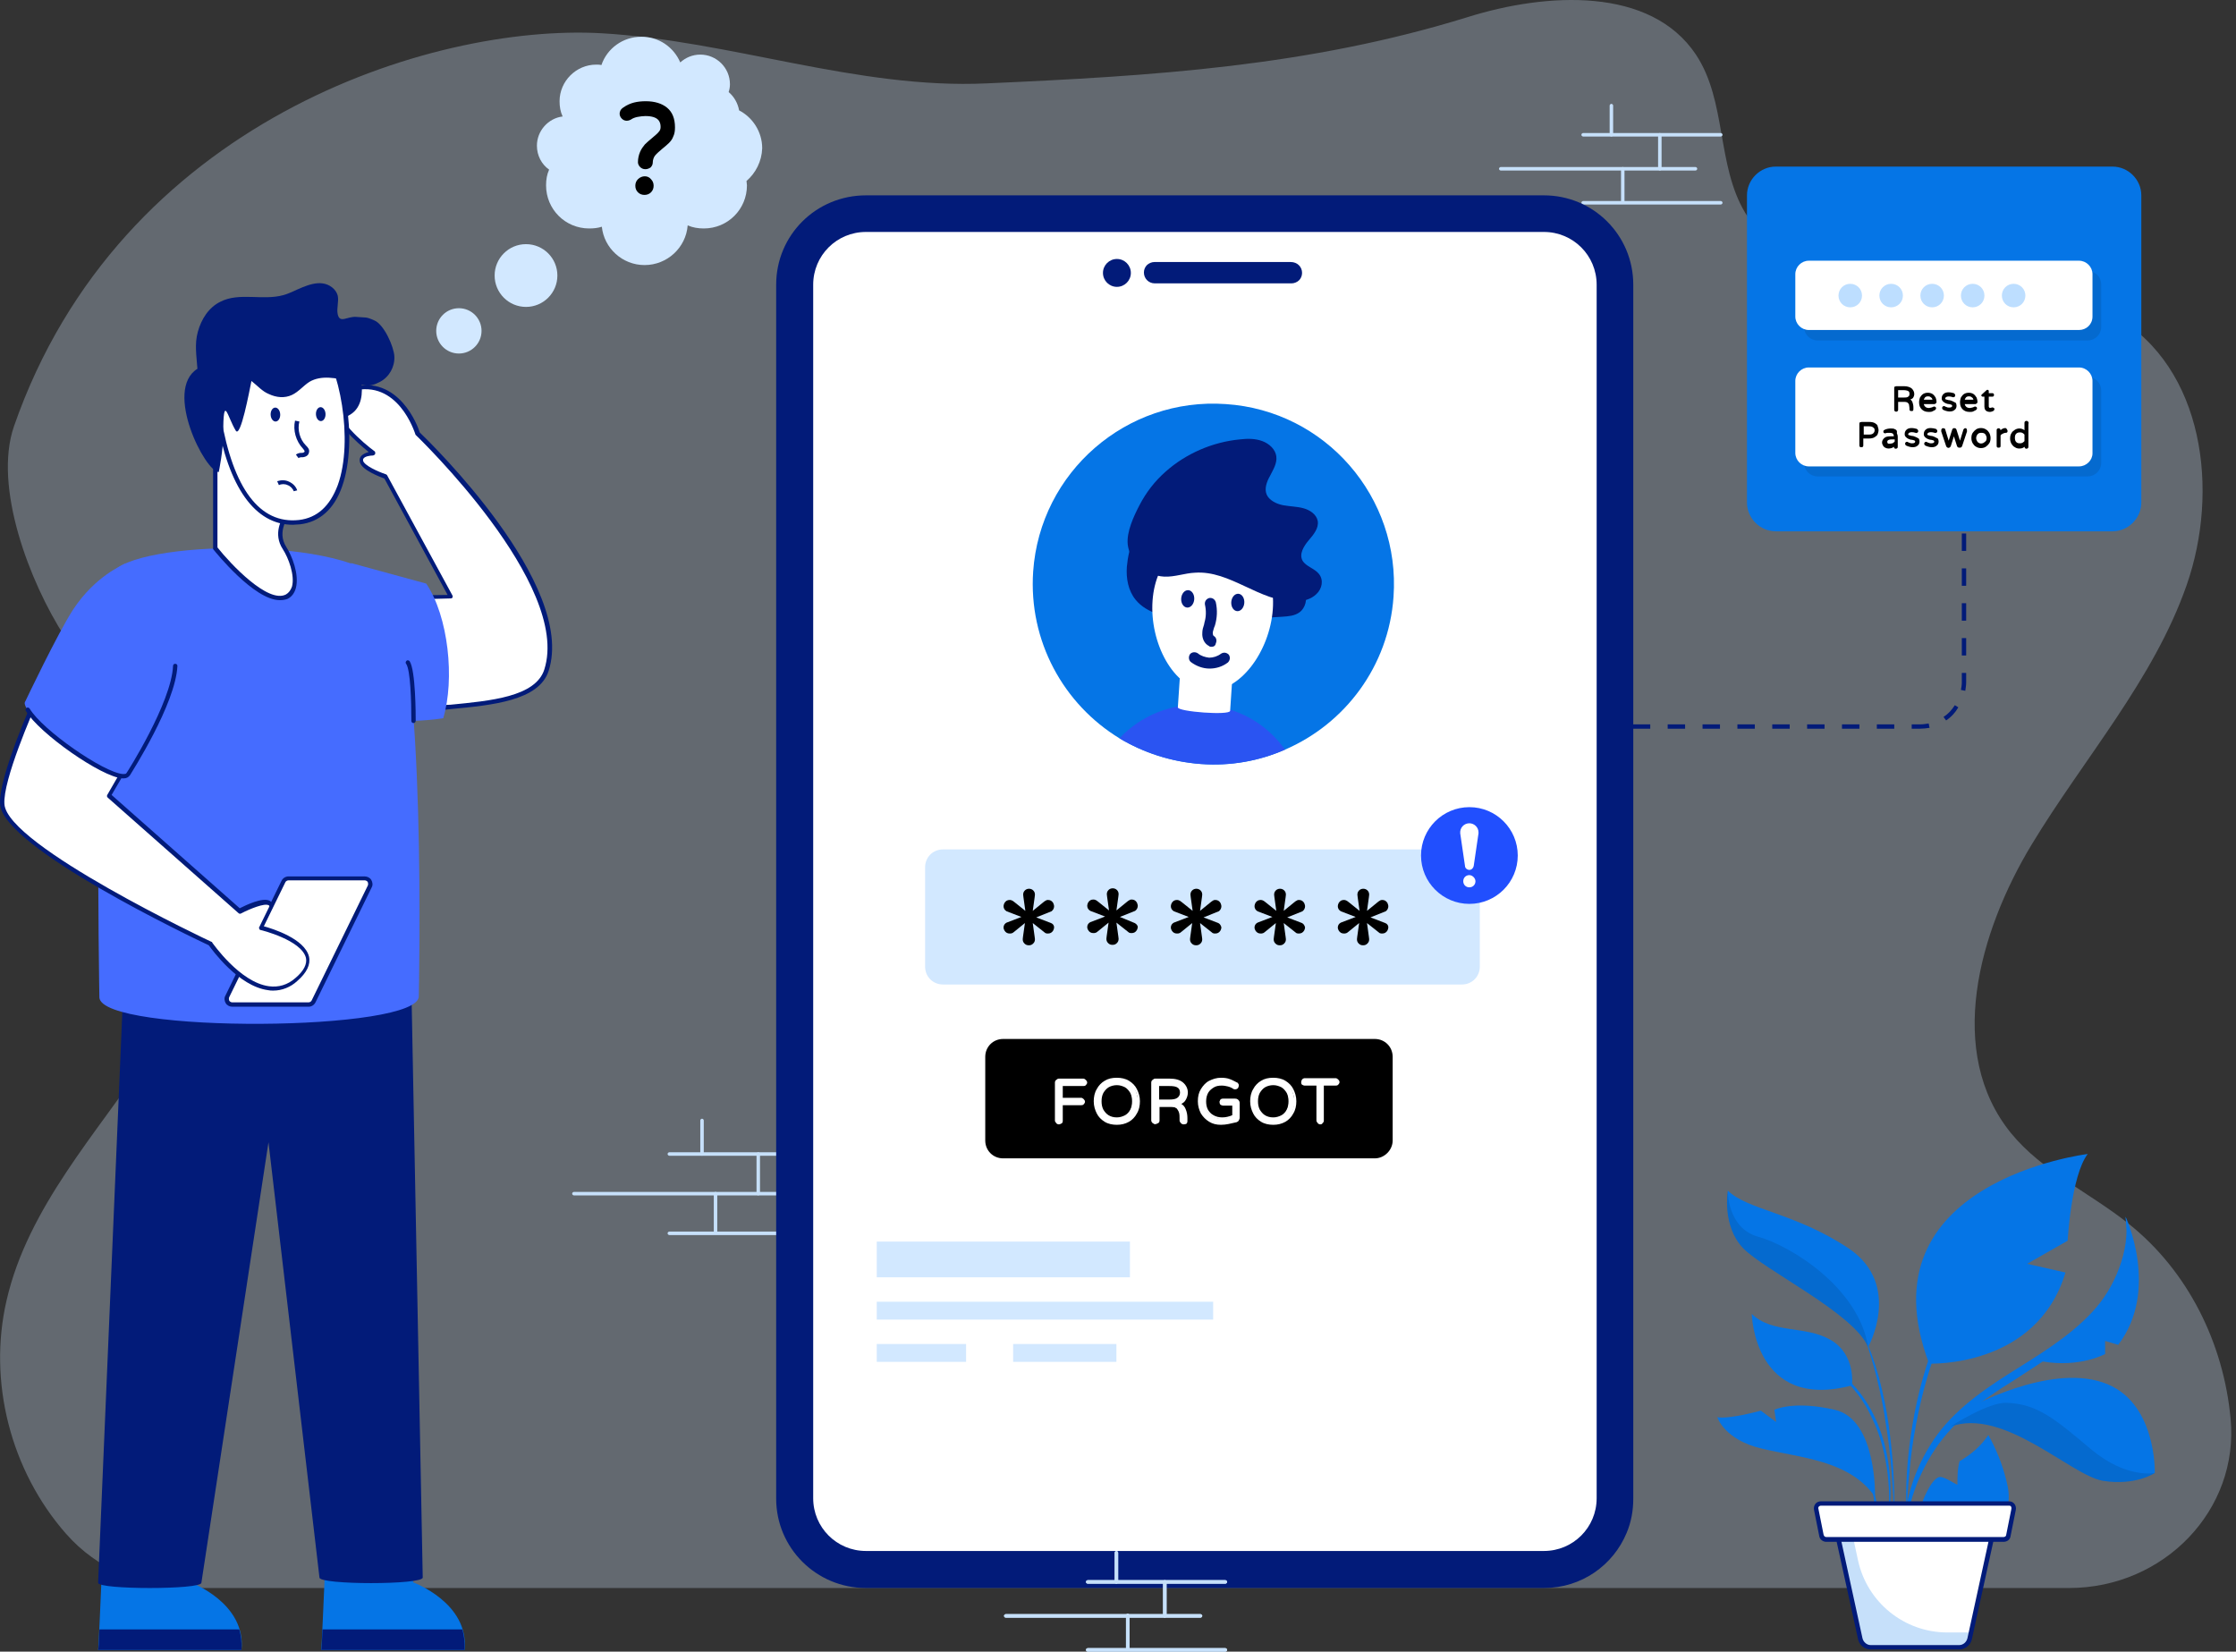 <svg width="352" height="260" viewBox="0 0 352 260" fill="none" xmlns="http://www.w3.org/2000/svg">
<rect x="0" y="0" width="352" height="260" fill="#333333" stroke="none"/>
<g opacity="0.3">
<path d="M29.775 249.985H325.699C340.721 249.985 352.52 237.638 351.148 223.301C350.05 211.503 344.494 200.116 335.096 192.639C328.991 187.768 321.514 184.407 316.575 178.371C306.286 165.68 311.431 146.817 319.868 132.892C328.099 119.31 339.006 107.031 344.219 92.145C349.433 77.26 346.963 57.916 333.038 49.822C324.052 44.608 312.871 45.363 302.376 45.089C291.881 44.746 280.082 42.276 274.732 33.496C270.204 25.95 271.851 15.935 266.98 8.595C259.846 -2.106 243.52 -1.214 231.036 2.696C205.998 10.448 181.578 11.957 155.375 13.123C134.933 14.083 115.109 6.4 94.667 5.234C67.915 3.725 18.868 19.159 2.2 67.108C-1.093 76.643 4.669 91.665 10.157 100.171C15.85 108.883 26.002 114.371 30.941 123.562C38.075 136.87 32.039 153.265 23.67 165.818C15.301 178.371 4.395 190.032 1.033 204.712C-1.916 217.47 1.651 231.464 10.363 241.41L10.431 241.479C15.233 246.967 22.367 249.985 29.775 249.985Z" fill="#D2E8FF"/>
</g>
<path d="M270.896 21.492H249.22C249.083 21.492 248.945 21.354 248.945 21.217C248.945 21.08 249.083 20.943 249.22 20.943H270.896C271.033 20.943 271.17 21.08 271.17 21.217C271.17 21.354 271.033 21.492 270.896 21.492Z" fill="#C6E0FA"/>
<path d="M270.896 32.193H249.22C249.083 32.193 248.945 32.055 248.945 31.918C248.945 31.781 249.083 31.644 249.22 31.644H270.896C271.033 31.644 271.17 31.781 271.17 31.918C271.17 32.055 271.033 32.193 270.896 32.193Z" fill="#C6E0FA"/>
<path d="M266.913 26.842H236.251C236.114 26.842 235.977 26.705 235.977 26.568C235.977 26.43 236.114 26.293 236.251 26.293H266.913C267.051 26.293 267.188 26.43 267.188 26.568C267.188 26.705 267.051 26.842 266.913 26.842Z" fill="#C6E0FA"/>
<path d="M253.673 21.492C253.536 21.492 253.398 21.354 253.398 21.217V16.621C253.398 16.484 253.536 16.347 253.673 16.347C253.81 16.347 253.947 16.484 253.947 16.621V21.217C253.947 21.354 253.81 21.492 253.673 21.492Z" fill="#C6E0FA"/>
<path d="M261.298 26.842C261.161 26.842 261.023 26.705 261.023 26.568V21.217C261.023 21.08 261.161 20.943 261.298 20.943C261.435 20.943 261.572 21.08 261.572 21.217V26.568C261.572 26.705 261.435 26.842 261.298 26.842Z" fill="#C6E0FA"/>
<path d="M255.462 32.055C255.325 32.055 255.188 31.918 255.188 31.781V26.568C255.188 26.43 255.325 26.293 255.462 26.293C255.599 26.293 255.736 26.43 255.736 26.568V31.781C255.736 31.918 255.599 32.055 255.462 32.055Z" fill="#C6E0FA"/>
<path d="M130.474 181.938H105.368C105.231 181.938 105.094 181.801 105.094 181.663C105.094 181.526 105.231 181.389 105.368 181.389H130.474C130.611 181.389 130.749 181.526 130.749 181.663C130.749 181.801 130.611 181.938 130.474 181.938Z" fill="#C6E0FA"/>
<path d="M130.474 194.422H105.368C105.231 194.422 105.094 194.285 105.094 194.148C105.094 194.011 105.231 193.873 105.368 193.873H130.474C130.611 193.873 130.749 194.011 130.749 194.148C130.749 194.285 130.611 194.422 130.474 194.422Z" fill="#C6E0FA"/>
<path d="M125.877 188.18H90.345C90.207 188.18 90.07 188.043 90.07 187.906C90.07 187.768 90.207 187.631 90.345 187.631H125.877C126.015 187.631 126.152 187.768 126.152 187.906C126.152 188.043 126.015 188.18 125.877 188.18Z" fill="#C6E0FA"/>
<path d="M110.517 181.938C110.379 181.938 110.242 181.8 110.242 181.663V176.381C110.242 176.244 110.379 176.107 110.517 176.107C110.654 176.107 110.791 176.244 110.791 176.381V181.663C110.791 181.8 110.654 181.938 110.517 181.938Z" fill="#C6E0FA"/>
<path d="M119.368 188.18C119.231 188.18 119.094 188.043 119.094 187.906V181.663C119.094 181.526 119.231 181.389 119.368 181.389C119.505 181.389 119.643 181.526 119.643 181.663V187.906C119.574 188.043 119.505 188.18 119.368 188.18Z" fill="#C6E0FA"/>
<path d="M112.642 194.216C112.504 194.216 112.367 194.079 112.367 193.942V187.906C112.367 187.768 112.504 187.631 112.642 187.631C112.779 187.631 112.916 187.768 112.916 187.906V193.942C112.847 194.079 112.779 194.216 112.642 194.216Z" fill="#C6E0FA"/>
<path d="M55.508 112.038L56.262 112.999C55.919 112.999 55.782 112.999 55.782 112.999L55.508 112.038Z" fill="#456CFF"/>
<path d="M65.036 249.093V246.761H51.18C50.974 251.22 50.631 259.726 50.562 259.726H73.131C73.885 252.317 65.036 249.093 65.036 249.093Z" fill="#0575E6"/>
<path d="M72.788 256.502C73.062 257.462 73.199 258.559 73.131 259.726H50.562C50.631 259.726 50.7 258.422 50.768 256.502H72.788Z" fill="#021B79"/>
<path d="M29.988 249.093V246.761H16.063C15.857 251.22 15.514 259.726 15.445 259.726H38.013C38.768 252.317 29.988 249.093 29.988 249.093Z" fill="#0575E6"/>
<path d="M37.67 256.502C37.945 257.462 38.082 258.559 38.013 259.726H15.445C15.514 259.726 15.582 258.422 15.651 256.502H37.67Z" fill="#021B79"/>
<path d="M15.445 249.162C15.445 250.259 31.703 250.259 31.703 249.162L42.266 179.811L50.292 248.339C50.292 249.505 66.549 249.505 66.549 248.339L64.697 152.167H19.561L15.445 249.162Z" fill="#021B79"/>
<path d="M86.028 105.453C84.45 110.461 75.876 110.735 68.948 111.421L65.312 93.998L70.937 93.929L60.647 74.996C60.647 74.996 57.286 73.83 56.875 72.664C56.463 71.429 58.727 71.361 58.727 71.361C58.727 71.361 47.751 63.335 55.297 61.277C62.911 59.219 65.655 68.274 65.655 68.274C65.655 68.274 90.418 91.734 86.028 105.453Z" fill="white"/>
<path d="M69.022 111.832C68.885 111.832 68.747 111.695 68.679 111.558L65.043 94.135C65.043 94.066 65.043 93.929 65.112 93.86C65.18 93.792 65.249 93.723 65.386 93.723L70.462 93.654L60.516 75.339C59.83 75.065 57.017 74.036 56.675 72.801C56.537 72.321 56.675 72.047 56.812 71.841C57.086 71.498 57.566 71.292 58.046 71.155C56.331 69.783 52.01 66.079 52.49 63.335C52.696 62.237 53.656 61.414 55.371 60.934C62.779 58.945 65.798 67.108 66.072 68.068C67.718 69.646 90.698 92.008 86.377 105.59C84.868 110.323 77.459 111.009 70.942 111.627C70.325 111.695 69.708 111.764 69.022 111.832ZM65.798 94.341L69.228 111.078C69.776 111.009 70.325 110.941 70.874 110.941C77.185 110.323 84.319 109.706 85.691 105.384C89.944 92.008 65.729 68.754 65.455 68.48C65.386 68.411 65.386 68.411 65.386 68.343C65.249 68 62.642 59.631 55.44 61.552C53.999 61.963 53.245 62.581 53.039 63.404C52.627 65.805 57.155 69.715 58.938 71.018C59.075 71.086 59.075 71.224 59.075 71.429C59.007 71.567 58.938 71.635 58.732 71.704C58.252 71.704 57.429 71.841 57.223 72.184C57.155 72.252 57.155 72.321 57.155 72.527C57.36 73.281 59.487 74.242 60.722 74.653C60.79 74.653 60.859 74.722 60.927 74.791L71.217 93.723C71.285 93.86 71.285 93.929 71.217 94.066C71.148 94.203 71.08 94.203 70.942 94.203L65.798 94.341Z" fill="#021B79"/>
<path d="M69.772 113.067C63.393 114.028 58.111 113.067 56.259 112.999L55.504 112.038L50.359 95.438L55.298 88.647L67.097 91.871C70.595 97.016 71.624 106.962 69.772 113.067Z" fill="#456CFF"/>
<path d="M17.703 90.225C20.79 85.08 55.226 84.188 61.125 92.351C67.23 100.789 65.927 156.763 65.927 156.763C66.338 162.456 16.057 162.731 15.646 157.037C15.646 156.969 14.548 95.507 17.703 90.225Z" fill="#456CFF"/>
<path d="M36.566 158.135H48.571C48.913 158.135 49.188 157.929 49.394 157.655L58.243 139.545C58.517 138.928 58.105 138.311 57.419 138.311H45.415C45.072 138.311 44.798 138.516 44.592 138.791L35.743 156.9C35.469 157.449 35.949 158.135 36.566 158.135Z" fill="white"/>
<path d="M48.57 158.478H36.566C36.154 158.478 35.742 158.272 35.537 157.929C35.331 157.586 35.262 157.106 35.468 156.763L44.317 138.654C44.523 138.242 44.934 137.968 45.414 137.968H57.419C57.83 137.968 58.242 138.173 58.448 138.516C58.654 138.859 58.722 139.34 58.516 139.682L49.667 157.792C49.462 158.203 49.05 158.478 48.57 158.478ZM45.414 138.585C45.209 138.585 45.003 138.722 44.934 138.859L36.085 156.969C36.017 157.106 36.017 157.312 36.085 157.517C36.154 157.655 36.36 157.792 36.566 157.792H48.57C48.776 157.792 48.981 157.655 49.05 157.517L57.899 139.408C57.968 139.271 57.968 139.065 57.899 138.859C57.83 138.722 57.624 138.585 57.419 138.585H45.414Z" fill="#021B79"/>
<path d="M0.353 126.581C0.765 133.372 33.142 148.531 33.142 148.531C33.142 148.531 40.55 159.37 46.793 154.088C52.966 148.806 41.168 145.925 41.168 145.925L42.746 142.632C42.677 140.711 37.807 143.318 37.807 143.318L17.228 125.14L22.03 116.84L5.978 109.5C5.841 109.569 0.079 122.396 0.353 126.581Z" fill="white"/>
<path d="M43.02 155.94C42.745 155.94 42.471 155.94 42.196 155.871C37.532 155.254 33.416 149.56 32.867 148.806C30.672 147.777 0.421 133.44 0.01 126.581C-0.265 122.328 5.292 109.912 5.566 109.432C5.635 109.363 5.703 109.294 5.772 109.226C5.84 109.226 5.978 109.226 6.046 109.226L22.098 116.566C22.166 116.634 22.235 116.703 22.303 116.771C22.372 116.84 22.303 116.977 22.303 117.046L17.57 125.14L37.738 142.975C38.698 142.495 41.373 141.192 42.471 141.809C42.677 141.946 42.951 142.152 42.951 142.701C42.951 142.769 42.951 142.838 42.882 142.838L41.442 145.787C42.951 146.199 47.959 147.777 48.644 150.589C48.919 151.824 48.301 153.127 46.792 154.431C45.763 155.391 44.392 155.94 43.02 155.94ZM0.696 126.581C1.107 133.097 32.936 148.12 33.279 148.257C33.347 148.257 33.416 148.326 33.416 148.394C33.485 148.463 37.738 154.636 42.334 155.254C43.843 155.46 45.283 155.048 46.518 153.95C47.821 152.853 48.37 151.755 48.164 150.795C47.478 147.983 41.099 146.405 41.03 146.405C40.962 146.405 40.825 146.336 40.825 146.199C40.756 146.13 40.756 145.993 40.825 145.925L42.402 142.701C42.402 142.563 42.334 142.495 42.265 142.495C41.648 142.152 39.384 143.044 37.944 143.798C37.806 143.867 37.669 143.867 37.532 143.73L16.953 125.552C16.816 125.414 16.816 125.277 16.884 125.14L21.48 117.183L6.046 110.049C5.155 112.038 0.421 122.876 0.696 126.581Z" fill="#021B79"/>
<path d="M19.7 88.716C19.289 88.99 15.036 90.636 11.537 95.918C9.068 99.691 3.992 110.392 3.992 110.392C2.483 112.175 18.328 124.248 20.18 121.916C20.18 121.916 27.314 110.804 27.589 104.836C28 97.222 19.7 88.716 19.7 88.716Z" fill="#456CFF"/>
<path d="M19.422 122.533C19.354 122.533 19.285 122.533 19.285 122.533C15.992 122.328 6.183 115.468 4.057 111.901C3.988 111.764 3.988 111.558 4.194 111.421C4.331 111.352 4.537 111.352 4.674 111.558C6.663 114.919 16.335 121.642 19.354 121.848C19.628 121.848 19.834 121.848 19.902 121.71C19.971 121.642 26.968 110.666 27.242 104.836C27.242 104.63 27.379 104.493 27.585 104.493C27.791 104.493 27.928 104.63 27.928 104.836C27.654 110.804 20.726 121.573 20.451 122.053C20.177 122.396 19.902 122.533 19.422 122.533Z" fill="#021B79"/>
<path d="M45.279 80.896C45.279 80.896 43.016 83.502 44.799 86.246C46.102 88.304 47.474 92.694 45.211 93.929C41.507 95.85 34.235 87.069 34.235 87.069L33.961 67.657L45.279 80.896Z" fill="white"/>
<path d="M44.042 94.478C39.995 94.478 33.89 86.864 33.615 86.521L33.547 86.452V66.765L45.757 80.964L45.551 81.17C45.483 81.239 43.493 83.639 45.071 86.109C45.963 87.481 47.129 90.43 46.58 92.557C46.374 93.312 45.963 93.929 45.277 94.272C44.934 94.409 44.522 94.478 44.042 94.478ZM34.233 86.178C36.359 88.853 42.19 95.026 45.002 93.586C45.483 93.312 45.757 92.9 45.963 92.351C46.443 90.568 45.414 87.824 44.522 86.452C42.944 84.051 44.316 81.65 44.865 80.964L34.233 68.617V86.178Z" fill="#021B79"/>
<path d="M55.159 65.256C51.523 67.519 47.888 66.49 47.888 66.49L43.703 57.367L46.858 54.349L55.776 56.338C55.845 56.27 58.794 62.992 55.159 65.256Z" fill="#021B79"/>
<path d="M34.31 65.118C34.515 65.393 36.23 83.434 47.137 82.199C58.044 80.964 55.163 58.533 50.292 53.594C45.422 48.656 35.544 53.046 35.544 53.046L32.32 60.866L34.31 65.118Z" fill="white"/>
<path d="M46.107 82.611C40.139 82.611 35.955 76.711 34.103 65.805C34.034 65.53 34.034 65.324 34.034 65.256L31.977 60.866L35.338 52.771L35.475 52.703C35.886 52.497 45.627 48.175 50.566 53.32C54.202 57.024 56.465 69.166 53.859 76.574C52.624 80.141 50.292 82.199 47.205 82.542C46.793 82.542 46.45 82.611 46.107 82.611ZM34.652 64.981C34.72 65.05 34.72 65.187 34.789 65.667C36.71 76.917 40.894 82.542 47.068 81.856C49.949 81.513 51.938 79.661 53.173 76.368C55.711 69.371 53.447 57.367 50.086 53.869C45.764 49.41 36.984 52.908 35.886 53.389L32.731 60.934L34.652 64.981Z" fill="#021B79"/>
<path d="M43.401 66.356C43.817 66.34 44.136 65.836 44.113 65.23C44.09 64.625 43.733 64.147 43.316 64.163C42.9 64.179 42.581 64.683 42.605 65.288C42.628 65.894 42.984 66.372 43.401 66.356Z" fill="#021B79"/>
<path d="M50.534 66.289C50.95 66.273 51.269 65.769 51.246 65.163C51.222 64.557 50.866 64.079 50.449 64.095C50.033 64.111 49.714 64.615 49.737 65.221C49.761 65.827 50.117 66.305 50.534 66.289Z" fill="#021B79"/>
<path d="M46.994 72.115L46.582 71.567C46.857 71.361 47.131 71.292 47.405 71.292H47.543C47.748 71.292 47.954 71.155 47.954 71.086C47.954 70.949 47.817 70.743 47.68 70.606C46.582 69.44 46.102 67.725 46.445 66.216L47.131 66.353C46.788 67.657 47.2 69.166 48.16 70.126C48.434 70.4 48.777 70.743 48.64 71.224C48.572 71.635 48.229 71.909 47.68 71.978H47.474C47.268 71.978 47.062 72.047 46.994 72.115Z" fill="#021B79"/>
<path d="M46.239 77.329C46.102 76.917 45.691 76.505 45.279 76.368C44.867 76.162 44.319 76.162 43.907 76.368L43.633 75.751C44.25 75.545 44.936 75.545 45.485 75.82C46.102 76.094 46.582 76.574 46.788 77.192L46.239 77.329Z" fill="#021B79"/>
<path d="M39.584 59.974C39.241 61.62 37.87 69.028 37.115 67.794C35.743 65.53 35.194 61.826 35.126 68.274C35.194 70.675 34.44 74.31 34.44 74.31C32.313 74.31 25.728 61.414 31.078 58.053C30.941 55.995 30.598 54.212 31.147 52.222C31.696 50.233 32.862 48.381 34.714 47.489C37.664 45.98 41.368 47.352 44.592 46.46C45.621 46.186 46.581 45.637 47.61 45.226C48.639 44.814 49.737 44.471 50.766 44.608C51.863 44.745 52.892 45.5 53.166 46.529C53.372 47.489 52.961 48.518 53.166 49.479C53.509 50.988 54.676 49.753 56.116 49.89C57.625 50.027 57.557 49.822 58.928 50.439C60.438 51.056 62.015 54.555 62.084 56.133C62.153 57.779 61.261 59.356 59.82 60.111C57.9 61.14 57.214 60.591 55.087 60.042C52.961 59.494 50.56 59.014 48.708 60.111C47.747 60.728 46.993 61.689 45.964 62.169C44.798 62.718 43.494 62.581 42.328 62.032C41.299 61.62 40.545 60.728 39.584 59.974Z" fill="#021B79"/>
<path d="M65.1 113.822C64.894 113.822 64.757 113.685 64.757 113.479C64.757 110.392 64.62 105.453 63.934 104.493C63.797 104.356 63.866 104.15 64.003 104.013C64.14 103.875 64.346 103.944 64.483 104.081C65.443 105.522 65.443 112.656 65.443 113.479C65.443 113.616 65.306 113.822 65.1 113.822Z" fill="#021B79"/>
<path d="M193.794 33.153H172.118C171.981 33.153 171.844 33.016 171.844 32.879C171.844 32.741 171.981 32.604 172.118 32.604H193.794C193.932 32.604 194.069 32.741 194.069 32.879C194.069 33.016 193.932 33.153 193.794 33.153Z" fill="#C6E0FA"/>
<path d="M302.25 114.713H300.947V114.028H302.25C302.731 114.028 303.142 113.959 303.622 113.89L303.76 114.576C303.279 114.645 302.731 114.713 302.25 114.713ZM298.203 114.713H295.459V114.028H298.203V114.713ZM292.716 114.713H289.972V114.028H292.716V114.713ZM287.228 114.713H284.484V114.028H287.228V114.713ZM281.74 114.713H278.996V114.028H281.74V114.713ZM276.253 114.713H273.509V114.028H276.253V114.713ZM270.765 114.713H268.021V114.028H270.765V114.713ZM265.277 114.713H262.533V114.028H265.277V114.713ZM259.79 114.713H257.046V114.028H259.79V114.713ZM254.302 114.713H251.558V114.028H254.302V114.713ZM248.814 114.713H246.07V114.028H248.814V114.713ZM306.366 113.41L305.955 112.861C306.709 112.381 307.258 111.764 307.738 111.009L308.287 111.352C307.807 112.175 307.189 112.861 306.366 113.41ZM309.384 108.746L308.698 108.608C308.767 108.197 308.836 107.854 308.836 107.442V105.933H309.522V107.442C309.522 107.854 309.453 108.265 309.384 108.746ZM309.522 103.189H308.836V100.446H309.522V103.189ZM309.522 97.702H308.836V94.958H309.522V97.702ZM309.522 92.214H308.836V89.47H309.522V92.214ZM309.522 86.726H308.836V83.983H309.522V86.726ZM309.522 81.239H308.836V78.495H309.522V81.239ZM309.522 75.751H308.836V73.007H309.522V75.751ZM309.522 70.263H308.836V67.519H309.522V70.263Z" fill="#021B79"/>
<path d="M257.116 44.814V235.923C257.116 237.843 256.773 239.627 256.087 241.273C253.96 246.418 248.953 249.985 243.054 249.985H136.318C128.498 249.985 122.188 243.674 122.188 235.923V44.814C122.188 36.994 128.498 30.752 136.318 30.752H243.054C250.805 30.752 257.116 36.994 257.116 44.814Z" fill="#021B79"/>
<path d="M136.316 244.154C131.72 244.154 128.016 240.45 128.016 235.854V44.814C128.016 40.218 131.72 36.514 136.316 36.514H243.051C247.647 36.514 251.351 40.218 251.351 44.814V235.854C251.351 240.45 247.647 244.154 243.051 244.154H136.316Z" fill="white"/>
<path d="M204.978 42.962C204.978 43.442 204.773 43.854 204.498 44.128C204.224 44.403 203.744 44.608 203.332 44.608H181.793C180.833 44.608 180.078 43.854 180.078 42.893C180.078 42.413 180.284 42.002 180.558 41.727C180.833 41.453 181.313 41.247 181.724 41.247H203.195C204.224 41.247 204.978 42.002 204.978 42.962Z" fill="#021B79"/>
<path d="M175.828 45.157C177.04 45.157 178.023 44.174 178.023 42.962C178.023 41.75 177.04 40.767 175.828 40.767C174.616 40.767 173.633 41.75 173.633 42.962C173.633 44.174 174.616 45.157 175.828 45.157Z" fill="#021B79"/>
<path d="M219.375 93.929C218.621 104.904 211.693 113.959 202.295 118.006C198.248 119.79 193.72 120.613 189.056 120.27C184.391 119.927 180.001 118.486 176.228 116.223C167.448 110.872 161.892 100.926 162.646 89.95C163.744 74.311 177.326 62.512 192.966 63.61C208.674 64.638 220.473 78.289 219.375 93.929Z" fill="#0575E6"/>
<path d="M202.293 118.006C198.246 119.79 193.719 120.613 189.054 120.27C184.39 119.927 179.999 118.486 176.227 116.223C179.588 112.656 184.458 110.598 189.671 111.009C194.953 111.284 199.481 114.028 202.293 118.006Z" fill="#2A54F2"/>
<path d="M193.653 111.901C193.585 112.656 185.422 112.038 185.422 111.352L185.765 106.208L193.996 106.756L193.653 111.901Z" fill="white"/>
<path d="M177.396 89.196C177.258 91.048 177.601 92.969 178.768 94.409C179.659 95.507 180.894 96.193 182.266 96.673C183.569 97.085 185.01 97.222 186.382 97.359C191.526 97.702 196.74 97.427 201.884 97.085C202.845 97.016 203.805 96.947 204.56 96.399C205.52 95.713 205.863 94.272 205.383 93.243C204.971 92.42 204.217 91.94 203.462 91.391C201.13 89.882 198.798 88.304 196.465 86.795C194.75 85.698 193.036 84.531 191.115 83.983C188.097 83.159 184.941 83.708 181.854 84.257C181.168 84.394 180.482 84.531 179.797 84.394C179.111 84.326 178.768 83.846 178.493 84.6C177.876 86.109 177.533 87.687 177.396 89.196Z" fill="#021B79"/>
<path d="M200.372 95.918C199.892 102.572 195.159 109.089 189.946 108.746C184.732 108.403 180.959 101.2 181.44 94.546C181.92 87.893 186.447 84.257 191.66 84.6C196.874 84.943 200.852 89.264 200.372 95.918Z" fill="white"/>
<path d="M195.883 94.912C195.937 94.156 195.52 93.511 194.953 93.471C194.387 93.431 193.884 94.012 193.831 94.767C193.778 95.523 194.194 96.168 194.761 96.208C195.328 96.248 195.83 95.668 195.883 94.912Z" fill="#021B79"/>
<path d="M188.001 94.346C188.054 93.59 187.637 92.945 187.071 92.905C186.504 92.865 186.001 93.445 185.948 94.201C185.895 94.957 186.311 95.602 186.878 95.642C187.445 95.682 187.947 95.102 188.001 94.346Z" fill="#021B79"/>
<path d="M190.42 105.247C190.352 105.247 190.352 105.247 190.42 105.247C189.323 105.247 188.294 104.836 187.471 104.218C187.128 103.944 187.059 103.395 187.333 102.984C187.608 102.641 188.157 102.572 188.568 102.847C189.048 103.258 189.734 103.464 190.352 103.532C190.969 103.532 191.655 103.327 192.204 102.915C192.615 102.641 193.095 102.709 193.438 103.052C193.713 103.464 193.644 103.944 193.301 104.287C192.409 104.973 191.381 105.247 190.42 105.247Z" fill="#021B79"/>
<path d="M179.178 88.99C180.276 90.019 181.785 90.705 183.294 90.774C184.94 90.842 186.518 90.225 188.096 90.156C193.652 89.745 198.316 94.752 203.873 94.684C205.107 94.684 206.411 94.341 207.234 93.517C208.126 92.694 208.4 91.322 207.645 90.362C206.959 89.47 205.587 89.196 205.039 88.236C204.49 87.207 205.245 85.972 205.999 85.08C206.754 84.189 207.645 83.159 207.44 81.993C207.234 80.964 206.205 80.278 205.176 80.004C204.147 79.73 203.049 79.73 201.952 79.524C200.923 79.318 199.825 78.769 199.414 77.878C199.002 76.917 199.414 75.82 199.963 74.859C200.443 73.899 201.06 72.939 200.923 71.841C200.786 70.744 199.825 69.852 198.728 69.44C197.63 69.029 196.396 69.029 195.23 69.166C190.839 69.578 186.655 71.43 183.5 74.242C181.785 75.751 180.413 77.535 179.384 79.524C178.492 81.239 177.326 83.708 177.532 85.698C177.669 86.932 178.286 88.098 179.178 88.99Z" fill="#021B79"/>
<path d="M190.714 101.818C190.576 101.818 190.439 101.818 190.302 101.68C189.616 101.337 189.204 100.514 189.273 99.623C189.273 99.142 189.41 98.731 189.547 98.319L189.616 97.976C189.89 97.084 189.89 96.055 189.685 95.164C189.616 94.684 189.89 94.272 190.371 94.135C190.851 94.066 191.262 94.341 191.4 94.821C191.674 96.055 191.605 97.29 191.262 98.456L191.125 98.799C191.057 99.074 190.919 99.417 190.919 99.623C190.919 99.897 190.988 100.034 191.057 100.103C191.468 100.308 191.605 100.857 191.4 101.269C191.331 101.68 191.057 101.818 190.714 101.818Z" fill="#021B79"/>
<path d="M230.143 154.979H148.445C146.868 154.979 145.633 153.745 145.633 152.167V136.527C145.633 134.949 146.868 133.715 148.445 133.715H230.143C231.721 133.715 232.956 134.949 232.956 136.527V152.167C232.956 153.745 231.721 154.979 230.143 154.979Z" fill="#D2E8FF"/>
<path d="M216.426 182.349H157.914C156.336 182.349 155.102 181.114 155.102 179.537V166.366C155.102 164.789 156.336 163.554 157.914 163.554H216.426C218.004 163.554 219.239 164.789 219.239 166.366V179.537C219.239 181.046 217.936 182.349 216.426 182.349Z" fill="black"/>
<path d="M165.461 145.307L163.129 144.416L165.53 143.455C165.804 143.249 165.942 142.975 165.942 142.632C165.942 142.495 165.873 142.358 165.804 142.152C165.599 141.809 165.324 141.672 164.981 141.672C164.775 141.672 164.638 141.74 164.57 141.809C164.501 141.809 164.432 141.878 162.58 143.387C162.923 140.986 162.923 140.917 162.923 140.849C162.923 140.574 162.855 140.368 162.649 140.163C162.306 139.82 161.689 139.82 161.346 140.163C161.14 140.368 161.071 140.574 161.071 140.849C161.071 140.917 161.071 140.986 161.414 143.387C159.562 141.878 159.425 141.809 159.425 141.809C159.288 141.74 159.151 141.672 158.945 141.672C158.602 141.672 158.327 141.809 158.122 142.152C158.053 142.289 157.984 142.495 157.984 142.632C157.984 142.975 158.122 143.249 158.465 143.455L160.797 144.347L158.465 145.239C158.19 145.376 157.984 145.65 157.984 145.993C157.984 146.199 158.053 146.336 158.122 146.474C158.327 146.816 158.602 146.954 158.945 146.954C159.082 146.954 159.219 146.954 159.356 146.885C159.425 146.885 159.494 146.816 161.346 145.307C161.003 147.708 161.003 147.777 161.003 147.845C161.003 148.12 161.071 148.326 161.277 148.531C161.483 148.737 161.689 148.806 161.963 148.806C162.237 148.806 162.443 148.737 162.649 148.531C162.855 148.326 162.923 148.12 162.923 147.845C162.923 147.845 162.923 147.708 162.58 145.307C164.501 146.816 164.57 146.885 164.57 146.885C164.707 146.954 164.844 146.954 164.981 146.954C165.324 146.954 165.599 146.816 165.804 146.474C165.873 146.336 165.942 146.131 165.942 145.993C165.942 145.719 165.804 145.445 165.461 145.307Z" fill="black"/>
<path d="M178.633 145.307L176.301 144.347L178.702 143.387C178.976 143.181 179.113 142.907 179.113 142.564C179.113 142.426 179.045 142.289 178.976 142.083C178.77 141.74 178.496 141.603 178.153 141.603C177.947 141.603 177.81 141.672 177.741 141.74C177.673 141.74 177.604 141.809 175.752 143.318C176.095 140.917 176.095 140.849 176.095 140.78C176.095 140.506 176.027 140.3 175.821 140.094C175.478 139.751 174.86 139.751 174.517 140.094C174.312 140.3 174.243 140.506 174.243 140.78C174.243 140.849 174.243 140.917 174.586 143.318C172.734 141.809 172.597 141.74 172.597 141.74C172.46 141.672 172.322 141.603 172.117 141.603C171.774 141.603 171.499 141.74 171.293 142.083C171.225 142.221 171.156 142.426 171.156 142.564C171.156 142.907 171.293 143.181 171.636 143.387L173.969 144.278L171.636 145.17C171.362 145.307 171.156 145.582 171.156 145.925C171.156 146.131 171.225 146.268 171.293 146.405C171.499 146.748 171.774 146.885 172.117 146.885C172.254 146.885 172.391 146.885 172.528 146.817C172.597 146.817 172.665 146.748 174.517 145.239C174.174 147.64 174.174 147.708 174.174 147.777C174.174 148.051 174.243 148.257 174.449 148.463C174.655 148.669 174.86 148.737 175.135 148.737C175.409 148.737 175.615 148.669 175.821 148.463C176.027 148.257 176.095 148.051 176.095 147.777C176.095 147.777 176.095 147.64 175.752 145.239C177.673 146.748 177.741 146.817 177.741 146.817C177.879 146.885 178.016 146.885 178.153 146.885C178.496 146.885 178.77 146.748 178.976 146.405C179.045 146.268 179.113 146.062 179.113 145.925C179.113 145.719 178.908 145.445 178.633 145.307Z" fill="black"/>
<path d="M191.797 145.307L189.465 144.416L191.866 143.455C192.14 143.249 192.277 142.975 192.277 142.632C192.277 142.495 192.209 142.358 192.14 142.152C191.934 141.809 191.66 141.672 191.317 141.672C191.111 141.672 190.974 141.74 190.906 141.809C190.837 141.809 190.768 141.878 188.916 143.387C189.259 140.986 189.259 140.917 189.259 140.849C189.259 140.574 189.191 140.368 188.985 140.163C188.642 139.82 188.024 139.82 187.682 140.163C187.476 140.368 187.407 140.574 187.407 140.849C187.407 140.917 187.407 140.986 187.75 143.387C185.898 141.878 185.761 141.809 185.761 141.809C185.624 141.74 185.486 141.672 185.281 141.672C184.938 141.672 184.663 141.809 184.457 142.152C184.389 142.289 184.32 142.495 184.32 142.632C184.32 142.975 184.457 143.249 184.8 143.455L187.133 144.347L184.8 145.239C184.526 145.376 184.32 145.65 184.32 145.993C184.32 146.199 184.389 146.336 184.457 146.474C184.663 146.816 184.938 146.954 185.281 146.954C185.418 146.954 185.555 146.954 185.692 146.885C185.761 146.885 185.829 146.816 187.682 145.307C187.339 147.708 187.339 147.777 187.339 147.845C187.339 148.12 187.407 148.326 187.613 148.531C187.819 148.737 188.024 148.806 188.299 148.806C188.573 148.806 188.779 148.737 188.985 148.531C189.191 148.326 189.259 148.12 189.259 147.845C189.259 147.845 189.259 147.708 188.916 145.307C190.837 146.816 190.906 146.885 190.906 146.885C191.043 146.954 191.18 146.954 191.317 146.954C191.66 146.954 191.934 146.816 192.14 146.474C192.209 146.336 192.277 146.131 192.277 145.993C192.209 145.719 192.072 145.445 191.797 145.307Z" fill="black"/>
<path d="M204.969 145.307L202.637 144.416L205.038 143.455C205.312 143.249 205.449 142.975 205.449 142.632C205.449 142.495 205.381 142.358 205.312 142.152C205.106 141.809 204.832 141.672 204.489 141.672C204.283 141.672 204.146 141.74 204.077 141.809C204.009 141.809 203.94 141.878 202.088 143.387C202.431 140.986 202.431 140.917 202.431 140.849C202.431 140.574 202.363 140.368 202.157 140.163C201.814 139.82 201.196 139.82 200.853 140.163C200.648 140.368 200.579 140.574 200.579 140.849C200.579 140.917 200.579 140.986 200.922 143.387C199.07 141.878 198.933 141.809 198.933 141.809C198.796 141.74 198.658 141.672 198.453 141.672C198.11 141.672 197.835 141.809 197.629 142.152C197.561 142.289 197.492 142.495 197.492 142.632C197.492 142.975 197.629 143.249 197.972 143.455L200.305 144.347L197.972 145.239C197.698 145.376 197.492 145.65 197.492 145.993C197.492 146.199 197.561 146.336 197.629 146.474C197.835 146.816 198.11 146.954 198.453 146.954C198.59 146.954 198.727 146.954 198.864 146.885C198.933 146.885 199.001 146.816 200.853 145.307C200.51 147.708 200.51 147.777 200.51 147.845C200.51 148.12 200.579 148.326 200.785 148.531C200.991 148.737 201.196 148.806 201.471 148.806C201.745 148.806 201.951 148.737 202.157 148.531C202.363 148.326 202.431 148.12 202.431 147.845C202.431 147.845 202.431 147.708 202.088 145.307C204.009 146.816 204.077 146.885 204.077 146.885C204.215 146.954 204.352 146.954 204.489 146.954C204.832 146.954 205.106 146.816 205.312 146.474C205.381 146.336 205.449 146.131 205.449 145.993C205.381 145.719 205.244 145.445 204.969 145.307Z" fill="black"/>
<path d="M218.079 145.307L215.746 144.416L218.147 143.455C218.422 143.249 218.559 142.975 218.559 142.632C218.559 142.495 218.49 142.358 218.422 142.152C218.216 141.809 217.941 141.672 217.598 141.672C217.393 141.672 217.255 141.74 217.187 141.809C217.118 141.809 217.05 141.878 215.198 143.387C215.54 140.986 215.54 140.917 215.54 140.849C215.54 140.574 215.472 140.368 215.266 140.163C214.923 139.82 214.306 139.82 213.963 140.163C213.757 140.368 213.688 140.574 213.688 140.849C213.688 140.917 213.688 140.986 214.031 143.387C212.179 141.878 212.042 141.809 212.042 141.809C211.905 141.74 211.768 141.672 211.562 141.672C211.219 141.672 210.945 141.809 210.739 142.152C210.67 142.289 210.602 142.495 210.602 142.632C210.602 142.975 210.739 143.249 211.082 143.455L213.414 144.347L211.082 145.239C210.807 145.376 210.602 145.65 210.602 145.993C210.602 146.199 210.67 146.336 210.739 146.474C210.945 146.816 211.219 146.954 211.562 146.954C211.699 146.954 211.836 146.954 211.973 146.885C212.042 146.885 212.111 146.816 213.963 145.307C213.62 147.708 213.62 147.777 213.62 147.845C213.62 148.12 213.688 148.326 213.894 148.531C214.1 148.737 214.306 148.806 214.58 148.806C214.855 148.806 215.06 148.737 215.266 148.531C215.472 148.326 215.54 148.12 215.54 147.845C215.54 147.845 215.54 147.708 215.198 145.307C217.118 146.816 217.187 146.885 217.187 146.885C217.324 146.954 217.461 146.954 217.598 146.954C217.941 146.954 218.216 146.816 218.422 146.474C218.49 146.336 218.559 146.131 218.559 145.993C218.559 145.719 218.422 145.445 218.079 145.307Z" fill="black"/>
<path d="M166.348 176.724C166.28 176.656 166.211 176.519 166.211 176.381V170.414C166.211 170.276 166.28 170.208 166.348 170.071C166.417 169.933 166.554 169.933 166.691 169.933H170.533C170.67 169.933 170.738 170.002 170.807 170.071C170.875 170.139 170.944 170.276 170.944 170.345C170.944 170.414 170.875 170.551 170.807 170.619C170.738 170.688 170.601 170.757 170.533 170.757H167.171V172.952H170.19C170.327 172.952 170.395 173.02 170.464 173.089C170.532 173.157 170.601 173.295 170.601 173.363C170.601 173.432 170.532 173.569 170.464 173.638C170.395 173.706 170.258 173.775 170.19 173.775H167.171V176.381C167.171 176.519 167.103 176.587 167.034 176.724C166.966 176.793 166.828 176.862 166.691 176.862C166.554 176.862 166.417 176.793 166.348 176.724Z" fill="white"/>
<path d="M166.688 176.999C166.55 176.999 166.345 176.93 166.276 176.793C166.139 176.656 166.07 176.519 166.07 176.381V170.414C166.07 170.276 166.139 170.071 166.276 170.002C166.413 169.865 166.55 169.796 166.688 169.796H170.529C170.666 169.796 170.803 169.865 170.941 170.002C171.078 170.139 171.146 170.276 171.146 170.414C171.146 170.551 171.078 170.688 170.941 170.825C170.803 170.962 170.666 170.962 170.529 170.962H167.305V172.814H170.186C170.323 172.814 170.46 172.883 170.598 173.02C170.735 173.157 170.803 173.295 170.803 173.432C170.803 173.569 170.735 173.706 170.598 173.843C170.46 173.981 170.323 173.981 170.186 173.981H167.305V176.45C167.305 176.656 167.236 176.793 167.099 176.862C166.962 176.93 166.825 176.999 166.688 176.999ZM166.482 176.587C166.619 176.724 166.756 176.724 166.893 176.587C166.962 176.519 166.962 176.45 166.962 176.381V173.569H170.186C170.255 173.569 170.323 173.569 170.392 173.5C170.46 173.432 170.46 173.432 170.46 173.363C170.46 173.295 170.46 173.226 170.392 173.157C170.323 173.089 170.255 173.089 170.186 173.089H166.962V170.551H170.529C170.598 170.551 170.666 170.551 170.735 170.482C170.803 170.414 170.803 170.414 170.803 170.345C170.803 170.276 170.803 170.208 170.735 170.139C170.666 170.071 170.598 170.071 170.529 170.071H166.688C166.619 170.071 166.55 170.071 166.482 170.139C166.413 170.208 166.413 170.276 166.413 170.345V176.381C166.413 176.519 166.413 176.519 166.482 176.587Z" fill="white"/>
<path d="M173.961 176.45C173.412 176.176 173.069 175.764 172.794 175.215C172.52 174.667 172.383 174.049 172.383 173.363C172.383 172.677 172.52 172.06 172.794 171.511C173.069 170.962 173.48 170.551 173.961 170.276C174.509 170.002 175.058 169.796 175.744 169.796C176.43 169.796 177.047 169.933 177.528 170.276C178.076 170.551 178.419 170.962 178.694 171.511C178.968 172.06 179.105 172.677 179.174 173.363C179.174 174.049 179.037 174.667 178.694 175.215C178.419 175.764 178.008 176.176 177.528 176.45C177.047 176.724 176.43 176.93 175.744 176.93C175.058 176.93 174.509 176.724 173.961 176.45ZM177.116 175.695C177.528 175.49 177.802 175.147 178.008 174.735C178.213 174.324 178.282 173.843 178.282 173.363C178.282 172.883 178.213 172.403 178.008 171.991C177.802 171.58 177.528 171.237 177.116 171.031C176.704 170.825 176.293 170.688 175.744 170.688C175.195 170.688 174.784 170.825 174.372 171.031C173.961 171.237 173.686 171.58 173.48 171.991C173.275 172.403 173.206 172.883 173.206 173.363C173.206 173.843 173.275 174.324 173.48 174.735C173.686 175.147 173.961 175.49 174.372 175.695C174.784 175.901 175.195 176.038 175.744 176.038C176.293 176.038 176.773 175.97 177.116 175.695Z" fill="white"/>
<path d="M175.815 177.067C175.129 177.067 174.443 176.93 173.895 176.587C173.346 176.244 172.934 175.833 172.66 175.284C172.385 174.735 172.18 174.118 172.18 173.363C172.18 172.677 172.317 171.991 172.66 171.442C172.934 170.894 173.414 170.414 173.895 170.139C174.443 169.796 175.061 169.659 175.815 169.659C176.501 169.659 177.187 169.796 177.736 170.139C178.285 170.482 178.696 170.894 178.971 171.442C179.245 171.991 179.451 172.609 179.451 173.363C179.451 174.049 179.314 174.735 178.971 175.284C178.696 175.833 178.216 176.313 177.736 176.587C177.119 176.93 176.501 177.067 175.815 177.067ZM175.815 170.002C175.129 170.002 174.581 170.139 174.1 170.414C173.62 170.688 173.209 171.1 172.934 171.58C172.66 172.06 172.523 172.677 172.523 173.363C172.523 173.981 172.66 174.598 172.934 175.078C173.209 175.558 173.552 175.97 174.1 176.244C174.581 176.519 175.198 176.656 175.815 176.656C176.433 176.656 177.05 176.519 177.53 176.244C178.01 175.97 178.422 175.558 178.696 175.078C178.971 174.598 179.108 173.981 179.108 173.363C179.108 172.746 178.971 172.128 178.696 171.648C178.422 171.168 178.079 170.757 177.53 170.482C176.981 170.208 176.433 170.002 175.815 170.002ZM175.815 176.244C175.267 176.244 174.786 176.107 174.375 175.833C173.963 175.558 173.62 175.215 173.414 174.804C173.209 174.392 173.071 173.912 173.071 173.363C173.071 172.814 173.209 172.334 173.414 171.923C173.62 171.511 173.963 171.168 174.375 170.894C174.786 170.619 175.267 170.482 175.815 170.482C176.364 170.482 176.844 170.619 177.256 170.894C177.667 171.168 178.01 171.511 178.216 171.923C178.422 172.334 178.559 172.814 178.559 173.363C178.559 173.912 178.422 174.392 178.216 174.804C178.01 175.215 177.667 175.558 177.256 175.833C176.844 176.107 176.364 176.244 175.815 176.244ZM175.815 170.825C175.335 170.825 174.855 170.962 174.512 171.168C174.169 171.374 173.895 171.717 173.689 172.06C173.483 172.471 173.414 172.883 173.414 173.363C173.414 173.843 173.483 174.255 173.689 174.667C173.895 175.01 174.169 175.352 174.512 175.558C174.855 175.764 175.267 175.901 175.815 175.901C176.295 175.901 176.707 175.764 177.119 175.558C177.462 175.352 177.736 175.078 177.942 174.667C178.148 174.255 178.216 173.843 178.216 173.363C178.216 172.883 178.148 172.471 177.942 172.06C177.736 171.717 177.462 171.374 177.119 171.168C176.707 170.962 176.295 170.825 175.815 170.825Z" fill="white"/>
<path d="M181.575 176.724C181.506 176.656 181.438 176.519 181.438 176.381V170.414C181.438 170.276 181.506 170.208 181.575 170.071C181.643 169.933 181.78 169.933 181.918 169.933H184.181C185.073 169.933 185.759 170.139 186.171 170.482C186.582 170.825 186.857 171.305 186.857 171.923C186.857 172.334 186.719 172.677 186.514 173.02C186.308 173.363 185.965 173.569 185.553 173.706C186.033 173.843 186.376 174.118 186.514 174.598C186.719 175.078 186.788 175.49 186.788 175.97V176.45C186.788 176.587 186.719 176.656 186.651 176.793C186.582 176.862 186.445 176.93 186.308 176.93C186.171 176.93 186.033 176.862 185.965 176.793C185.896 176.724 185.828 176.587 185.828 176.45V176.176C185.828 175.833 185.828 175.558 185.759 175.284C185.69 175.01 185.553 174.735 185.347 174.529C185.142 174.324 184.799 174.186 184.319 174.186H182.261V176.45C182.261 176.587 182.192 176.656 182.123 176.793C182.055 176.862 181.918 176.93 181.78 176.93C181.643 176.93 181.643 176.793 181.575 176.724ZM184.113 173.295C184.662 173.295 185.142 173.157 185.485 172.952C185.828 172.746 185.965 172.403 185.965 171.991C185.965 171.58 185.828 171.305 185.553 171.1C185.279 170.894 184.799 170.757 184.113 170.757H182.398V173.226H184.113V173.295Z" fill="white"/>
<path d="M186.379 176.999C186.173 176.999 186.036 176.93 185.899 176.793C185.762 176.656 185.693 176.519 185.693 176.381V176.107C185.693 175.764 185.693 175.49 185.625 175.215C185.556 174.941 185.419 174.735 185.282 174.529C185.076 174.324 184.801 174.255 184.39 174.255H182.538V176.381C182.538 176.587 182.469 176.724 182.332 176.793C182.058 176.999 181.715 176.999 181.44 176.793C181.303 176.656 181.234 176.519 181.234 176.381V170.414C181.234 170.276 181.303 170.071 181.44 170.002C181.577 169.865 181.715 169.796 181.852 169.796H184.115C185.076 169.796 185.762 170.002 186.242 170.414C186.722 170.825 186.996 171.374 186.996 171.991C186.996 172.403 186.859 172.814 186.653 173.157C186.516 173.432 186.242 173.638 185.967 173.775C186.31 173.981 186.516 174.255 186.653 174.598C186.859 175.078 186.928 175.558 186.928 176.038V176.519C186.928 176.656 186.859 176.862 186.722 176.93C186.653 176.93 186.516 176.999 186.379 176.999ZM182.195 173.981H184.39C184.87 173.981 185.282 174.118 185.556 174.392C185.83 174.667 185.968 174.941 186.036 175.215C186.105 175.49 186.105 175.833 186.105 176.176V176.45C186.105 176.587 186.173 176.587 186.173 176.656C186.242 176.724 186.448 176.793 186.585 176.656C186.653 176.587 186.653 176.519 186.653 176.45V175.97C186.653 175.558 186.585 175.078 186.379 174.667C186.242 174.255 185.967 173.981 185.556 173.912L185.007 173.775L185.556 173.569C185.967 173.432 186.242 173.226 186.448 172.952C186.653 172.677 186.722 172.334 186.722 171.991C186.722 171.442 186.516 171.031 186.105 170.688C185.693 170.345 185.076 170.208 184.184 170.208H181.92C181.852 170.208 181.783 170.208 181.715 170.276C181.646 170.345 181.646 170.414 181.646 170.482V176.519C181.646 176.587 181.646 176.656 181.715 176.724C181.852 176.862 181.989 176.862 182.126 176.724C182.195 176.656 182.195 176.587 182.195 176.519V173.981ZM184.115 173.432H182.195V170.619H184.115C184.87 170.619 185.35 170.757 185.693 170.962C186.036 171.237 186.173 171.58 186.173 171.991C186.173 172.471 185.967 172.814 185.625 173.089C185.213 173.363 184.733 173.432 184.115 173.432ZM182.538 173.089H184.115C184.664 173.089 185.076 173.02 185.35 172.814C185.625 172.609 185.762 172.334 185.762 171.991C185.762 171.648 185.625 171.374 185.419 171.237C185.144 171.031 184.733 170.962 184.047 170.962H182.469V173.089H182.538Z" fill="white"/>
<path d="M190.42 176.45C189.871 176.176 189.459 175.764 189.185 175.215C188.911 174.667 188.773 174.049 188.773 173.363C188.773 172.677 188.911 172.06 189.254 171.511C189.597 170.962 189.94 170.551 190.488 170.276C191.037 170.002 191.586 169.865 192.203 169.865C192.683 169.865 193.164 169.933 193.575 170.071C193.987 170.208 194.33 170.345 194.673 170.619C194.741 170.619 194.741 170.688 194.81 170.757C194.878 170.825 194.878 170.894 194.878 170.962C194.878 171.1 194.81 171.168 194.741 171.237C194.673 171.305 194.535 171.374 194.467 171.374C194.398 171.374 194.33 171.374 194.261 171.305C193.987 171.1 193.644 170.962 193.369 170.894C193.095 170.825 192.752 170.757 192.34 170.757C191.86 170.757 191.38 170.894 190.968 171.1C190.557 171.305 190.283 171.648 190.008 171.991C189.802 172.403 189.665 172.883 189.665 173.432C189.665 173.912 189.802 174.392 190.008 174.804C190.214 175.215 190.557 175.558 190.9 175.764C191.311 175.97 191.792 176.107 192.34 176.107C192.958 176.107 193.507 175.97 194.055 175.695V173.843H192.409C192.272 173.843 192.203 173.775 192.135 173.706C192.066 173.638 191.997 173.5 191.997 173.432C191.997 173.363 192.066 173.226 192.135 173.157C192.203 173.089 192.34 173.02 192.409 173.02H194.33C194.467 173.02 194.604 173.089 194.673 173.157C194.741 173.226 194.81 173.363 194.81 173.5V175.764C194.81 175.901 194.81 176.038 194.673 176.107C194.604 176.244 194.535 176.313 194.398 176.381C193.644 176.724 192.889 176.93 192.135 176.93C191.586 176.93 190.969 176.724 190.42 176.45Z" fill="white"/>
<path d="M192.206 177.067C191.52 177.067 190.903 176.93 190.354 176.587C189.805 176.244 189.393 175.833 189.05 175.284C188.776 174.735 188.57 174.118 188.57 173.363C188.57 172.609 188.708 171.991 189.05 171.442C189.393 170.894 189.805 170.414 190.354 170.139C190.903 169.865 191.52 169.659 192.206 169.659C192.755 169.659 193.235 169.728 193.578 169.865C193.989 170.002 194.332 170.208 194.744 170.414C194.813 170.414 194.881 170.482 194.95 170.619C195.018 170.688 195.018 170.825 195.018 170.894C195.018 171.031 194.95 171.168 194.881 171.305C194.675 171.511 194.401 171.511 194.195 171.442C193.921 171.237 193.578 171.1 193.303 171.031C193.029 170.962 192.686 170.894 192.343 170.894C191.863 170.894 191.451 170.962 191.108 171.168C190.765 171.374 190.422 171.648 190.217 171.991C190.011 172.334 189.874 172.814 189.874 173.363C189.874 173.843 189.942 174.255 190.148 174.667C190.354 175.01 190.628 175.352 191.04 175.558C191.383 175.764 191.863 175.901 192.412 175.901C192.96 175.901 193.509 175.764 193.989 175.558V174.049H192.549C192.412 174.049 192.275 173.981 192.137 173.912C192 173.775 192 173.638 192 173.5C192 173.363 192.069 173.226 192.137 173.089C192.275 172.952 192.412 172.952 192.549 172.952H194.47C194.675 172.952 194.813 173.02 194.95 173.157C195.087 173.295 195.156 173.432 195.156 173.638V175.901C195.156 176.107 195.087 176.244 195.018 176.381C194.95 176.519 194.813 176.587 194.675 176.656C193.784 176.862 193.029 177.067 192.206 177.067ZM190.491 176.313C190.971 176.587 191.589 176.724 192.206 176.724C192.96 176.724 193.646 176.519 194.401 176.176C194.47 176.107 194.538 176.107 194.607 175.97C194.675 175.901 194.675 175.833 194.675 175.695V173.432C194.675 173.363 194.675 173.295 194.607 173.226C194.538 173.157 194.47 173.157 194.401 173.157H192.48C192.412 173.157 192.343 173.157 192.343 173.226C192.274 173.295 192.274 173.295 192.274 173.363C192.274 173.432 192.274 173.5 192.343 173.5C192.412 173.569 192.412 173.569 192.48 173.569H194.264V175.627L194.195 175.695C193.646 175.97 193.029 176.176 192.412 176.176C191.863 176.176 191.314 176.038 190.903 175.833C190.491 175.558 190.148 175.215 189.942 174.804C189.736 174.392 189.599 173.912 189.599 173.363C189.599 172.746 189.736 172.266 189.942 171.854C190.217 171.443 190.491 171.1 190.971 170.894C191.383 170.688 191.863 170.551 192.412 170.551C192.755 170.551 193.166 170.619 193.441 170.688C193.784 170.757 194.058 170.894 194.401 171.1C194.47 171.168 194.607 171.1 194.675 171.031C194.744 170.962 194.744 170.962 194.744 170.894C194.744 170.825 194.744 170.825 194.744 170.757C194.744 170.688 194.675 170.688 194.675 170.688C194.332 170.482 193.989 170.276 193.578 170.208C193.235 170.071 192.755 170.002 192.274 170.002C191.657 170.002 191.108 170.139 190.628 170.414C190.148 170.688 189.736 171.1 189.462 171.58C189.188 172.06 189.05 172.677 189.05 173.363C189.05 173.981 189.188 174.598 189.462 175.078C189.668 175.627 190.011 176.038 190.491 176.313Z" fill="white"/>
<path d="M198.586 176.45C198.037 176.176 197.694 175.764 197.419 175.215C197.145 174.667 197.008 174.049 197.008 173.363C197.008 172.677 197.145 172.06 197.419 171.511C197.694 170.962 198.105 170.551 198.586 170.276C199.134 170.002 199.683 169.796 200.369 169.796C201.055 169.796 201.672 169.933 202.153 170.276C202.701 170.551 203.044 170.962 203.319 171.511C203.593 172.06 203.73 172.677 203.799 173.363C203.799 174.049 203.662 174.667 203.319 175.215C203.044 175.764 202.633 176.176 202.153 176.45C201.672 176.724 201.055 176.93 200.369 176.93C199.683 176.93 199.134 176.724 198.586 176.45ZM201.741 175.695C202.153 175.49 202.427 175.147 202.633 174.735C202.838 174.324 202.907 173.843 202.907 173.363C202.907 172.883 202.838 172.403 202.633 171.991C202.427 171.58 202.153 171.237 201.741 171.031C201.329 170.825 200.918 170.688 200.369 170.688C199.82 170.688 199.409 170.825 198.997 171.031C198.586 171.237 198.311 171.58 198.105 171.991C197.9 172.403 197.831 172.883 197.831 173.363C197.831 173.843 197.9 174.324 198.105 174.735C198.311 175.147 198.586 175.49 198.997 175.695C199.409 175.901 199.82 176.038 200.369 176.038C200.918 176.038 201.398 175.97 201.741 175.695Z" fill="white"/>
<path d="M200.44 177.067C199.754 177.067 199.068 176.93 198.52 176.587C197.971 176.244 197.559 175.833 197.285 175.284C197.01 174.735 196.805 174.118 196.805 173.363C196.805 172.677 196.942 171.991 197.285 171.442C197.559 170.894 198.039 170.414 198.52 170.139C199.068 169.796 199.686 169.659 200.44 169.659C201.126 169.659 201.812 169.796 202.361 170.139C202.91 170.482 203.321 170.894 203.596 171.442C203.87 171.991 204.076 172.609 204.076 173.363C204.076 174.049 203.939 174.735 203.596 175.284C203.321 175.833 202.841 176.313 202.361 176.587C201.744 176.93 201.126 177.067 200.44 177.067ZM200.44 170.002C199.754 170.002 199.206 170.139 198.725 170.414C198.245 170.688 197.834 171.1 197.559 171.58C197.285 172.06 197.148 172.677 197.148 173.363C197.148 173.981 197.285 174.598 197.559 175.078C197.834 175.558 198.177 175.97 198.725 176.244C199.206 176.519 199.823 176.656 200.44 176.656C201.126 176.656 201.675 176.519 202.155 176.244C202.635 175.97 203.047 175.558 203.321 175.078C203.596 174.598 203.733 173.981 203.733 173.363C203.733 172.746 203.596 172.128 203.321 171.648C203.047 171.168 202.704 170.757 202.155 170.482C201.606 170.208 201.058 170.002 200.44 170.002ZM200.44 176.244C199.892 176.244 199.411 176.107 199 175.833C198.588 175.558 198.245 175.215 198.039 174.804C197.834 174.392 197.696 173.912 197.696 173.363C197.696 172.814 197.834 172.334 198.039 171.923C198.245 171.511 198.588 171.168 199 170.894C199.411 170.619 199.892 170.482 200.44 170.482C200.989 170.482 201.469 170.619 201.881 170.894C202.292 171.168 202.635 171.511 202.841 171.923C203.047 172.334 203.184 172.814 203.184 173.363C203.184 173.912 203.047 174.392 202.841 174.804C202.635 175.215 202.292 175.558 201.881 175.833C201.469 176.107 200.989 176.244 200.44 176.244ZM200.44 170.825C199.96 170.825 199.48 170.962 199.137 171.168C198.794 171.374 198.52 171.717 198.314 172.06C198.108 172.471 198.039 172.883 198.039 173.363C198.039 173.843 198.108 174.255 198.314 174.667C198.52 175.01 198.794 175.352 199.137 175.558C199.48 175.764 199.892 175.901 200.44 175.901C200.92 175.901 201.332 175.764 201.744 175.558C202.087 175.352 202.361 175.078 202.567 174.667C202.773 174.255 202.841 173.843 202.841 173.363C202.841 172.883 202.773 172.471 202.567 172.06C202.361 171.717 202.087 171.374 201.744 171.168C201.332 170.962 200.92 170.825 200.44 170.825Z" fill="white"/>
<path d="M207.515 176.724C207.446 176.656 207.377 176.519 207.377 176.381V170.756H205.388C205.251 170.756 205.182 170.688 205.114 170.619C205.045 170.551 204.977 170.413 204.977 170.345C204.977 170.276 205.045 170.139 205.114 170.071C205.182 170.002 205.32 169.933 205.388 169.933H210.258C210.396 169.933 210.464 170.002 210.533 170.071C210.601 170.139 210.67 170.276 210.67 170.345C210.67 170.413 210.601 170.551 210.533 170.619C210.464 170.688 210.327 170.756 210.258 170.756H208.269V176.381C208.269 176.519 208.201 176.587 208.132 176.724C208.063 176.793 207.926 176.862 207.789 176.862C207.72 176.862 207.652 176.793 207.515 176.724Z" fill="white"/>
<path d="M207.854 176.999C207.717 176.999 207.511 176.93 207.443 176.793C207.305 176.656 207.237 176.519 207.237 176.381V170.894H205.385C205.248 170.894 205.11 170.825 204.973 170.756C204.836 170.619 204.836 170.482 204.836 170.345C204.836 170.208 204.905 170.071 204.973 169.933C205.11 169.796 205.248 169.728 205.385 169.728H210.255C210.392 169.728 210.529 169.796 210.667 169.933C210.804 170.071 210.872 170.208 210.872 170.345C210.872 170.482 210.804 170.619 210.667 170.756C210.529 170.894 210.392 170.894 210.255 170.894H208.403V176.381C208.403 176.587 208.334 176.724 208.197 176.793C208.197 176.93 207.991 176.999 207.854 176.999ZM207.648 176.587C207.786 176.724 207.923 176.724 208.06 176.587C208.129 176.519 208.129 176.45 208.129 176.381V170.551H210.324C210.392 170.551 210.461 170.551 210.529 170.482C210.598 170.414 210.598 170.413 210.598 170.345C210.598 170.276 210.598 170.208 210.529 170.139C210.461 170.071 210.392 170.071 210.324 170.071H205.453C205.385 170.071 205.316 170.071 205.248 170.139C205.179 170.208 205.179 170.276 205.179 170.345C205.179 170.413 205.179 170.482 205.248 170.551C205.316 170.619 205.316 170.619 205.453 170.619H207.648V176.45C207.58 176.519 207.58 176.519 207.648 176.587Z" fill="white"/>
<path d="M177.878 195.451H138.023V201.076H177.878V195.451Z" fill="#D2E8FF"/>
<path d="M190.98 204.917H138.023V207.73H190.98V204.917Z" fill="#D2E8FF"/>
<path d="M152.086 211.571H138.023V214.384H152.086V211.571Z" fill="#D2E8FF"/>
<path d="M175.749 211.571H159.492V214.384H175.749V211.571Z" fill="#D2E8FF"/>
<path d="M72.239 55.652C74.209 55.652 75.806 54.055 75.806 52.085C75.806 50.115 74.209 48.518 72.239 48.518C70.269 48.518 68.672 50.115 68.672 52.085C68.672 54.055 70.269 55.652 72.239 55.652Z" fill="#D2E8FF"/>
<path d="M82.806 48.313C85.534 48.313 87.745 46.101 87.745 43.374C87.745 40.646 85.534 38.435 82.806 38.435C80.078 38.435 77.867 40.646 77.867 43.374C77.867 46.101 80.078 48.313 82.806 48.313Z" fill="#D2E8FF"/>
<path d="M117.518 28.488C117.518 28.694 117.587 28.968 117.587 29.174C117.587 32.947 114.569 35.965 110.796 35.965C109.904 35.965 109.081 35.828 108.258 35.485C107.983 38.983 105.034 41.727 101.467 41.727C97.968 41.727 95.087 39.052 94.744 35.691C94.127 35.897 93.441 35.965 92.755 35.965C88.982 35.965 85.964 32.947 85.964 29.174C85.964 28.282 86.101 27.459 86.444 26.705C85.278 25.882 84.523 24.51 84.523 22.932C84.523 20.6 86.307 18.61 88.571 18.336C88.228 17.582 88.09 16.827 88.09 15.935C88.09 12.78 90.697 10.173 93.853 10.173C94.127 10.173 94.401 10.173 94.676 10.242C95.567 7.635 98.037 5.783 100.986 5.783C103.73 5.783 106.063 7.429 107.092 9.83C107.915 9.076 109.012 8.595 110.247 8.595C112.785 8.595 114.911 10.653 114.911 13.26C114.911 13.672 114.843 14.083 114.706 14.495C115.529 15.181 116.146 16.21 116.352 17.376C118.478 18.473 119.988 20.737 119.988 23.344C119.919 25.401 118.959 27.254 117.518 28.488Z" fill="#D2E8FF"/>
<path d="M100.427 28.214C100.153 28.488 100.016 28.831 100.016 29.243C100.016 29.654 100.153 29.997 100.427 30.272C100.702 30.546 101.045 30.683 101.456 30.683C101.868 30.683 102.211 30.546 102.485 30.272C102.759 29.997 102.897 29.654 102.897 29.243C102.897 28.831 102.759 28.488 102.485 28.214C102.005 27.597 101.045 27.597 100.427 28.214Z" fill="black"/>
<path d="M105.024 16.964C104.201 16.278 103.035 15.935 101.663 15.935C100.977 15.935 100.359 16.004 99.811 16.141C99.262 16.278 98.644 16.553 98.164 16.896C97.615 17.239 97.547 17.65 97.547 17.925C97.547 18.199 97.684 18.473 97.89 18.679C98.301 19.091 98.85 19.091 99.33 18.816C99.605 18.611 100.016 18.473 100.359 18.405C100.771 18.336 101.182 18.268 101.594 18.268C103.721 18.268 103.995 19.228 103.995 19.983C103.995 20.257 103.926 20.531 103.721 20.737C103.515 21.011 103.172 21.286 102.692 21.697C102.211 22.109 101.868 22.383 101.525 22.726C101.251 23.069 100.977 23.412 100.771 23.892C100.565 24.373 100.428 24.921 100.428 25.539C100.428 25.813 100.565 26.087 100.771 26.293C100.977 26.499 101.251 26.636 101.594 26.636C101.937 26.636 102.211 26.499 102.417 26.362C102.623 26.156 102.76 25.882 102.76 25.607C102.76 25.196 102.897 24.784 103.103 24.51C103.378 24.167 103.789 23.824 104.269 23.412C104.681 23.069 105.024 22.795 105.298 22.52C105.573 22.246 105.847 21.903 105.984 21.492C106.19 21.08 106.259 20.6 106.259 20.051C106.259 18.679 105.847 17.65 105.024 16.964Z" fill="black"/>
<path d="M231.317 142.289C235.522 142.289 238.931 138.88 238.931 134.675C238.931 130.47 235.522 127.061 231.317 127.061C227.112 127.061 223.703 130.47 223.703 134.675C223.703 138.88 227.112 142.289 231.317 142.289Z" fill="#214FFE"/>
<path d="M232.753 131.039C232.753 131.108 232.753 131.108 232.753 131.177L231.998 136.321C231.93 136.664 231.655 136.939 231.312 136.939C230.969 136.939 230.626 136.664 230.626 136.321L229.872 131.177C229.803 130.285 230.489 129.599 231.312 129.599C232.067 129.599 232.753 130.216 232.753 131.039Z" fill="white"/>
<path d="M232.272 138.722C232.272 139.271 231.861 139.683 231.312 139.683C230.763 139.683 230.352 139.271 230.352 138.722C230.352 138.173 230.763 137.762 231.312 137.762C231.792 137.762 232.272 138.242 232.272 138.722Z" fill="white"/>
<path d="M332.568 83.64H279.543C277.074 83.64 275.016 81.582 275.016 79.112V30.752C275.016 28.283 277.074 26.225 279.543 26.225H332.568C335.037 26.225 337.095 28.283 337.095 30.752V79.112C337.095 81.582 335.037 83.64 332.568 83.64Z" fill="#0575E6"/>
<g opacity="0.1">
<path d="M330.783 44.814V51.468C330.783 52.634 329.822 53.594 328.656 53.594H286.126C284.96 53.594 284 52.634 284 51.468V44.814C284 43.648 284.96 42.688 286.126 42.688H328.656C329.891 42.688 330.783 43.58 330.783 44.814Z" fill="black"/>
</g>
<g opacity="0.1">
<path d="M330.783 61.483V72.87C330.783 74.036 329.822 74.996 328.656 74.996H286.126C284.96 74.996 284 74.036 284 72.87V61.483C284 60.317 284.96 59.356 286.126 59.356H328.656C329.891 59.356 330.783 60.317 330.783 61.483Z" fill="black"/>
</g>
<path d="M327.281 51.948H284.751C283.585 51.948 282.625 50.988 282.625 49.822V43.168C282.625 42.002 283.585 41.041 284.751 41.041H327.281C328.447 41.041 329.408 42.002 329.408 43.168V49.822C329.408 51.056 328.447 51.948 327.281 51.948Z" fill="white"/>
<path d="M327.281 73.419H284.751C283.585 73.419 282.625 72.458 282.625 71.292V59.974C282.625 58.808 283.585 57.847 284.751 57.847H327.281C328.447 57.847 329.408 58.808 329.408 59.974V71.361C329.408 72.458 328.447 73.419 327.281 73.419Z" fill="white"/>
<path d="M301.145 62.649C301.282 62.443 301.351 62.238 301.351 62.032C301.351 61.689 301.214 61.414 300.939 61.14C300.665 60.934 300.253 60.797 299.773 60.797H298.538C298.47 60.797 298.332 60.866 298.264 60.866C298.195 60.934 298.195 61.003 298.195 61.14V64.433C298.195 64.501 298.195 64.638 298.264 64.707C298.401 64.844 298.607 64.844 298.744 64.707C298.813 64.638 298.813 64.57 298.813 64.433V63.267H299.842C300.047 63.267 300.253 63.335 300.322 63.404C300.459 63.541 300.528 63.609 300.528 63.747C300.528 63.884 300.596 64.021 300.596 64.227V64.364C300.596 64.433 300.596 64.57 300.665 64.638C300.733 64.707 300.802 64.707 300.939 64.707C301.008 64.707 301.145 64.707 301.145 64.638C301.214 64.57 301.214 64.501 301.214 64.364V64.09C301.214 63.815 301.145 63.541 301.076 63.335C301.008 63.129 300.871 62.992 300.733 62.855C300.871 62.855 301.008 62.786 301.145 62.649ZM300.596 62.032C300.596 62.238 300.528 62.375 300.39 62.443C300.253 62.581 299.979 62.581 299.704 62.581H298.813V61.414H299.636C299.979 61.414 300.253 61.483 300.39 61.552C300.596 61.689 300.596 61.826 300.596 62.032Z" fill="black"/>
<path d="M304.785 63.472C304.853 63.404 304.853 63.335 304.853 63.267C304.853 62.992 304.785 62.786 304.716 62.581C304.579 62.375 304.442 62.169 304.236 62.032C304.03 61.895 303.756 61.826 303.481 61.826C303.207 61.826 302.933 61.895 302.727 62.032C302.521 62.169 302.384 62.375 302.247 62.581C302.178 62.786 302.109 63.061 302.109 63.335C302.109 63.815 302.247 64.158 302.521 64.433C302.795 64.707 303.138 64.844 303.618 64.844C303.824 64.844 304.03 64.844 304.167 64.776C304.304 64.707 304.442 64.638 304.579 64.57C304.716 64.501 304.785 64.364 304.785 64.296C304.785 64.227 304.785 64.158 304.716 64.09C304.647 64.021 304.442 63.953 304.373 64.021C304.304 64.09 304.167 64.09 304.03 64.158C303.893 64.158 303.824 64.227 303.687 64.227C303.413 64.227 303.207 64.158 303.07 64.021C302.933 63.884 302.864 63.747 302.864 63.609H304.579C304.647 63.541 304.716 63.541 304.785 63.472ZM303.207 62.443C303.413 62.375 303.618 62.375 303.824 62.443C303.893 62.512 304.03 62.581 304.099 62.649C304.167 62.718 304.167 62.855 304.236 62.923H302.864C302.864 62.786 302.933 62.718 303.001 62.649C303.001 62.581 303.07 62.512 303.207 62.443Z" fill="black"/>
<path d="M307.318 63.129C307.181 63.061 306.975 62.992 306.769 62.992C306.564 62.923 306.426 62.923 306.289 62.855C306.221 62.855 306.221 62.786 306.221 62.718C306.221 62.649 306.289 62.581 306.358 62.512C306.564 62.375 306.975 62.375 307.387 62.512C307.524 62.581 307.593 62.512 307.73 62.443C307.798 62.375 307.798 62.306 307.798 62.238C307.798 62.169 307.798 62.1 307.73 62.032C307.661 61.963 307.661 61.963 307.593 61.895C307.318 61.826 307.044 61.757 306.769 61.757C306.426 61.757 306.152 61.826 305.946 62.032C305.74 62.238 305.672 62.443 305.672 62.718C305.672 62.923 305.74 63.061 305.878 63.198C306.015 63.335 306.152 63.404 306.289 63.472C306.426 63.541 306.632 63.609 306.838 63.609C307.044 63.678 307.181 63.678 307.25 63.747C307.318 63.815 307.318 63.815 307.318 63.884C307.318 63.953 307.318 64.158 306.838 64.158C306.701 64.158 306.564 64.158 306.495 64.09C306.358 64.09 306.289 64.021 306.152 63.953C306.015 63.884 305.878 63.953 305.809 64.021C305.74 64.09 305.74 64.158 305.74 64.227C305.74 64.364 305.809 64.433 305.878 64.501C306.152 64.638 306.564 64.776 306.907 64.776C307.25 64.776 307.524 64.707 307.73 64.501C307.936 64.364 308.004 64.09 308.004 63.884C308.004 63.678 307.936 63.472 307.867 63.404C307.593 63.267 307.455 63.198 307.318 63.129Z" fill="black"/>
<path d="M311.23 63.472C311.299 63.404 311.299 63.335 311.299 63.267C311.299 62.992 311.23 62.786 311.161 62.581C311.024 62.375 310.887 62.169 310.681 62.032C310.475 61.895 310.201 61.826 309.927 61.826C309.652 61.826 309.378 61.895 309.172 62.032C308.966 62.169 308.829 62.375 308.692 62.581C308.623 62.786 308.555 63.061 308.555 63.335C308.555 63.815 308.692 64.158 308.966 64.433C309.241 64.707 309.584 64.844 310.064 64.844C310.27 64.844 310.475 64.844 310.613 64.776C310.75 64.707 310.887 64.638 311.024 64.57C311.161 64.501 311.23 64.364 311.23 64.296C311.23 64.227 311.23 64.158 311.161 64.09C311.093 64.021 310.887 63.953 310.818 64.021C310.75 64.09 310.613 64.09 310.475 64.158C310.338 64.158 310.27 64.227 310.132 64.227C309.858 64.227 309.652 64.158 309.515 64.021C309.378 63.884 309.309 63.747 309.309 63.609H311.024C311.093 63.541 311.161 63.541 311.23 63.472ZM309.652 62.443C309.858 62.375 310.064 62.375 310.27 62.443C310.338 62.512 310.475 62.581 310.544 62.649C310.613 62.718 310.613 62.855 310.681 62.923H309.309C309.309 62.786 309.378 62.718 309.446 62.649C309.446 62.581 309.515 62.512 309.652 62.443Z" fill="black"/>
<path d="M313.56 64.158C313.355 64.227 313.217 64.227 313.149 64.158C313.149 64.158 313.08 64.09 313.08 63.953V62.443H313.629C313.698 62.443 313.766 62.443 313.835 62.375C313.903 62.306 313.903 62.238 313.903 62.169C313.903 62.1 313.903 62.032 313.835 61.963C313.766 61.895 313.698 61.895 313.629 61.895H313.08V61.552C313.08 61.483 313.08 61.483 313.012 61.414C312.943 61.346 312.806 61.346 312.737 61.414L311.983 62.1C311.914 62.169 311.914 62.169 311.914 62.238C311.914 62.306 311.914 62.375 311.983 62.375C312.051 62.443 312.051 62.443 312.12 62.443H312.394V64.021C312.394 64.364 312.531 64.844 313.286 64.844C313.423 64.844 313.629 64.776 313.766 64.707C313.903 64.638 313.972 64.501 313.972 64.433C313.972 64.364 313.972 64.296 313.903 64.227C313.766 64.158 313.629 64.09 313.56 64.158Z" fill="black"/>
<path d="M293.126 46.529C293.126 47.558 292.303 48.381 291.274 48.381C290.245 48.381 289.422 47.558 289.422 46.529C289.422 45.5 290.245 44.677 291.274 44.677C292.303 44.677 293.126 45.5 293.126 46.529Z" fill="#BDDEFF"/>
<path d="M299.564 46.529C299.564 47.558 298.74 48.381 297.711 48.381C296.683 48.381 295.859 47.558 295.859 46.529C295.859 45.5 296.683 44.677 297.711 44.677C298.74 44.677 299.564 45.5 299.564 46.529Z" fill="#BDDEFF"/>
<path d="M306.017 46.529C306.017 47.558 305.194 48.381 304.165 48.381C303.136 48.381 302.312 47.558 302.312 46.529C302.312 45.5 303.136 44.677 304.165 44.677C305.194 44.677 306.017 45.5 306.017 46.529Z" fill="#BDDEFF"/>
<path d="M312.399 46.529C312.399 47.558 311.576 48.381 310.547 48.381C309.518 48.381 308.695 47.558 308.695 46.529C308.695 45.5 309.518 44.677 310.547 44.677C311.576 44.677 312.399 45.5 312.399 46.529Z" fill="#BDDEFF"/>
<path d="M318.845 46.529C318.845 47.558 318.022 48.381 316.993 48.381C315.964 48.381 315.141 47.558 315.141 46.529C315.141 45.5 315.964 44.677 316.993 44.677C318.022 44.677 318.845 45.5 318.845 46.529Z" fill="#BDDEFF"/>
<path d="M295.18 66.628C294.975 66.491 294.632 66.422 294.289 66.422H293.054C292.985 66.422 292.848 66.491 292.78 66.491C292.711 66.559 292.711 66.628 292.711 66.765V70.058C292.711 70.126 292.711 70.263 292.78 70.332C292.848 70.4 292.917 70.4 292.985 70.4C293.054 70.4 293.191 70.4 293.26 70.332C293.328 70.263 293.328 70.195 293.328 70.058V69.029H294.22C294.563 69.029 294.906 68.96 295.112 68.823C295.318 68.686 295.523 68.548 295.592 68.343C295.661 68.137 295.729 67.931 295.729 67.725C295.729 67.519 295.661 67.314 295.592 67.108C295.592 66.902 295.386 66.765 295.18 66.628ZM295.112 67.725C295.112 67.931 295.043 68.068 294.906 68.206C294.769 68.343 294.563 68.411 294.22 68.411H293.397V67.108H294.22C294.563 67.108 294.769 67.177 294.906 67.314C295.043 67.382 295.112 67.519 295.112 67.725Z" fill="black"/>
<path d="M298.339 67.588C298.133 67.451 297.928 67.451 297.653 67.451C297.31 67.451 296.967 67.519 296.693 67.657C296.556 67.725 296.487 67.794 296.487 67.931C296.487 68 296.487 68.068 296.556 68.137C296.624 68.206 296.693 68.206 296.761 68.206H296.83C296.967 68.137 297.104 68.137 297.173 68.137C297.242 68.137 297.379 68.137 297.516 68.137C297.722 68.137 297.928 68.206 297.996 68.274C298.065 68.343 298.133 68.48 298.133 68.686H297.585C297.173 68.686 296.83 68.754 296.624 68.96C296.418 69.166 296.281 69.372 296.281 69.646C296.281 69.852 296.35 69.989 296.418 70.126C296.487 70.263 296.624 70.4 296.761 70.469C296.899 70.538 297.104 70.606 297.242 70.606C297.585 70.606 297.928 70.538 298.133 70.332C298.133 70.4 298.202 70.469 298.202 70.538C298.339 70.675 298.545 70.675 298.682 70.538C298.751 70.469 298.751 70.4 298.751 70.263V68.754C298.751 68.548 298.682 68.343 298.614 68.206C298.682 67.794 298.545 67.657 298.339 67.588ZM297.516 69.852C297.31 69.852 297.242 69.852 297.173 69.783C297.104 69.715 297.104 69.646 297.104 69.509C297.104 69.303 297.379 69.166 297.79 69.166H298.271V69.509C298.202 69.577 298.065 69.715 297.928 69.783C297.79 69.783 297.653 69.852 297.516 69.852Z" fill="black"/>
<path d="M301.49 68.754C301.353 68.686 301.147 68.617 300.941 68.617C300.736 68.548 300.598 68.548 300.461 68.48C300.393 68.48 300.393 68.411 300.393 68.343C300.393 68.274 300.461 68.205 300.53 68.137C300.735 68 301.147 68 301.559 68.137C301.696 68.205 301.764 68.137 301.902 68.068C301.97 68 301.97 67.931 301.97 67.862C301.97 67.794 301.97 67.725 301.902 67.657C301.833 67.588 301.833 67.588 301.764 67.519C301.49 67.451 301.216 67.382 300.941 67.382C300.598 67.382 300.324 67.451 300.118 67.657C299.912 67.862 299.844 68.068 299.844 68.343C299.844 68.548 299.912 68.686 300.05 68.823C300.187 68.96 300.324 69.029 300.461 69.097C300.598 69.166 300.804 69.234 301.01 69.234C301.216 69.303 301.353 69.303 301.421 69.372C301.49 69.44 301.49 69.44 301.49 69.509C301.49 69.577 301.49 69.783 301.01 69.783C300.873 69.783 300.735 69.783 300.667 69.715C300.53 69.715 300.461 69.646 300.324 69.577C300.187 69.509 300.05 69.577 299.981 69.646C299.912 69.715 299.912 69.783 299.912 69.852C299.912 69.989 299.981 70.058 300.05 70.126C300.324 70.263 300.735 70.4 301.078 70.4C301.421 70.4 301.696 70.332 301.902 70.126C302.107 69.989 302.176 69.715 302.176 69.509C302.176 69.303 302.107 69.097 302.039 69.029C301.764 68.891 301.696 68.823 301.49 68.754Z" fill="black"/>
<path d="M304.498 68.754C304.361 68.686 304.155 68.617 303.949 68.617C303.743 68.548 303.606 68.548 303.469 68.48C303.4 68.48 303.4 68.411 303.4 68.343C303.4 68.274 303.469 68.205 303.538 68.137C303.743 68 304.155 68 304.566 68.137C304.704 68.205 304.772 68.137 304.909 68.068C304.978 68 304.978 67.931 304.978 67.862C304.978 67.794 304.978 67.725 304.909 67.657C304.841 67.588 304.841 67.588 304.772 67.519C304.498 67.451 304.223 67.382 303.949 67.382C303.606 67.382 303.332 67.451 303.126 67.657C302.92 67.862 302.852 68.068 302.852 68.343C302.852 68.548 302.92 68.686 303.057 68.823C303.195 68.96 303.332 69.029 303.469 69.097C303.606 69.166 303.812 69.234 304.018 69.234C304.223 69.303 304.361 69.303 304.429 69.372C304.498 69.44 304.498 69.44 304.498 69.509C304.498 69.577 304.498 69.783 304.018 69.783C303.881 69.783 303.743 69.783 303.675 69.715C303.538 69.715 303.469 69.646 303.332 69.577C303.195 69.509 303.057 69.577 302.989 69.646C302.92 69.715 302.92 69.783 302.92 69.852C302.92 69.989 302.989 70.058 303.057 70.126C303.332 70.263 303.743 70.4 304.086 70.4C304.429 70.4 304.704 70.332 304.909 70.126C305.115 69.989 305.184 69.715 305.184 69.509C305.184 69.303 305.115 69.097 305.047 69.029C304.772 68.891 304.635 68.823 304.498 68.754Z" fill="black"/>
<path d="M309.237 67.451C309.169 67.519 309.169 67.519 309.1 67.588L308.551 69.372L308.002 67.657C308.002 67.588 307.934 67.519 307.865 67.451C307.728 67.382 307.522 67.382 307.454 67.451C307.385 67.519 307.316 67.588 307.316 67.657L306.768 69.372L306.219 67.588C306.219 67.519 306.15 67.451 306.082 67.451C305.945 67.382 305.739 67.382 305.67 67.519C305.602 67.588 305.602 67.657 305.602 67.794C305.602 67.862 305.602 67.862 305.602 67.931L306.356 70.195C306.356 70.263 306.425 70.332 306.493 70.4C306.63 70.538 306.836 70.538 306.973 70.4C307.042 70.332 307.111 70.263 307.111 70.195L307.591 68.686L308.071 70.195C308.071 70.263 308.14 70.332 308.208 70.4C308.277 70.469 308.345 70.469 308.483 70.469C308.551 70.469 308.688 70.469 308.757 70.4C308.826 70.332 308.894 70.263 308.894 70.195L309.649 67.931C309.649 67.862 309.649 67.862 309.649 67.794C309.649 67.725 309.649 67.588 309.58 67.519C309.58 67.382 309.374 67.382 309.237 67.451Z" fill="black"/>
<path d="M312.607 67.588C312.402 67.451 312.127 67.382 311.853 67.382C311.578 67.382 311.304 67.451 311.098 67.588C310.893 67.725 310.687 67.931 310.55 68.137C310.412 68.343 310.344 68.617 310.344 68.96C310.344 69.303 310.412 69.509 310.55 69.783C310.687 69.989 310.824 70.195 311.098 70.332C311.304 70.469 311.578 70.538 311.853 70.538C312.127 70.538 312.402 70.469 312.607 70.332C312.813 70.195 313.019 69.989 313.156 69.783C313.293 69.577 313.362 69.303 313.362 68.96C313.362 68.686 313.293 68.411 313.156 68.137C313.019 67.931 312.882 67.725 312.607 67.588ZM312.264 69.715C311.99 69.852 311.716 69.852 311.51 69.715C311.373 69.646 311.304 69.577 311.236 69.44C311.167 69.303 311.098 69.166 311.098 68.96C311.098 68.754 311.167 68.617 311.236 68.48C311.304 68.343 311.441 68.274 311.51 68.205C311.647 68.137 311.784 68.137 311.921 68.137C312.059 68.137 312.196 68.137 312.333 68.205C312.47 68.274 312.539 68.343 312.607 68.48C312.676 68.617 312.745 68.754 312.745 68.96C312.745 69.166 312.676 69.372 312.607 69.44C312.47 69.577 312.333 69.646 312.264 69.715Z" fill="black"/>
<path d="M315.692 67.382C315.418 67.382 315.143 67.519 314.938 67.725C314.938 67.657 314.869 67.588 314.869 67.519C314.732 67.382 314.526 67.382 314.389 67.519C314.32 67.588 314.32 67.657 314.32 67.794V70.126C314.32 70.195 314.32 70.332 314.389 70.4C314.457 70.469 314.526 70.469 314.595 70.469C314.663 70.469 314.8 70.469 314.869 70.4C314.938 70.332 314.938 70.263 314.938 70.126V68.548C315.006 68.411 315.143 68.343 315.281 68.274C315.418 68.205 315.555 68.137 315.692 68.137C315.761 68.137 315.898 68.137 315.967 68.068C316.035 68 316.035 67.931 316.035 67.862C316.035 67.794 316.035 67.657 315.967 67.657C315.898 67.451 315.761 67.382 315.692 67.382Z" fill="black"/>
<path d="M319.25 66.353C319.113 66.216 318.907 66.216 318.77 66.353C318.701 66.422 318.701 66.491 318.701 66.628V67.725C318.427 67.519 318.152 67.451 317.878 67.451C317.672 67.451 317.398 67.519 317.192 67.657C316.986 67.794 316.78 67.931 316.643 68.206C316.506 68.411 316.438 68.686 316.438 69.029C316.438 69.303 316.506 69.577 316.643 69.852C316.78 70.058 316.918 70.263 317.192 70.4C317.398 70.538 317.604 70.606 317.878 70.606C318.221 70.606 318.495 70.538 318.701 70.332C318.701 70.401 318.77 70.469 318.77 70.538C318.907 70.675 319.113 70.675 319.25 70.538C319.319 70.469 319.319 70.4 319.319 70.263V66.765C319.387 66.491 319.319 66.422 319.25 66.353ZM317.947 69.783C317.672 69.783 317.535 69.715 317.398 69.577C317.261 69.44 317.192 69.234 317.192 68.891C317.192 68.617 317.261 68.411 317.398 68.274C317.535 68.137 317.741 68.068 317.947 68.068C318.084 68.068 318.221 68.068 318.358 68.137C318.495 68.206 318.564 68.274 318.701 68.411V69.44C318.633 69.509 318.495 69.646 318.358 69.715C318.221 69.783 318.084 69.783 317.947 69.783Z" fill="black"/>
<path d="M302.109 240.381C301.972 238.461 302.452 236.471 303.344 234.825C303.687 234.139 304.373 232.904 305.127 232.561C305.813 232.218 307.46 233.453 308.146 233.728C308.146 232.424 308.146 231.258 308.489 230.023C310.341 228.926 311.781 227.691 313.016 225.908C314.251 228.103 315.211 230.504 315.828 232.973C316.171 234.276 316.377 235.58 316.103 236.883C315.828 238.118 315.074 239.147 314.182 240.038C313.29 240.93 312.193 241.548 311.164 242.234C309.312 243.4 306.568 241.959 304.579 240.93C303.618 240.519 303.069 240.381 302.109 240.381Z" fill="#0575E6"/>
<path d="M334.624 191.541C335.379 194.216 335.036 197.166 334.213 199.841C333.321 202.516 331.949 205.055 330.097 207.181C326.393 211.503 321.454 214.384 316.858 217.402C312.194 220.283 307.666 223.575 304.648 228.103C301.63 232.63 299.846 238.049 299.778 243.537C299.366 237.981 300.875 232.287 303.825 227.554C306.774 222.684 311.508 219.254 316.172 216.304C320.837 213.355 325.638 210.542 329.343 206.564C331.195 204.574 332.635 202.242 333.596 199.635C334.556 197.097 335.036 194.285 334.624 191.541Z" fill="#0575E6"/>
<path d="M334.617 191.541C334.617 191.541 340.037 203.065 333.451 211.708L331.393 211.091V213.149C331.393 213.149 327.415 215.344 321.516 214.315V213.629L324.259 211.846L326.798 210.131L329.884 206.495L332.148 203.408L333.726 200.939L334.96 195.52L334.617 191.541Z" fill="#0575E6"/>
<path d="M339.217 231.876C339.217 231.876 336.198 233.933 331.054 233.11C325.909 232.219 315.414 221.449 306.977 224.604L310.063 221.586C310.063 221.586 322.411 214.727 330.985 217.608C339.56 220.42 339.217 231.876 339.217 231.876Z" fill="#0575E6"/>
<g opacity="0.1">
<path d="M339.217 231.876C339.217 231.876 336.198 233.933 331.054 233.11C325.909 232.219 315.414 221.449 306.977 224.604C307.32 224.399 312.944 220.763 315.825 220.832C320.696 220.969 323.508 223.37 329.133 228.103C334.758 232.836 339.217 231.876 339.217 231.876Z" fill="black"/>
</g>
<path d="M303.684 214.658C303.684 214.658 320.627 215.412 325.155 200.321L319.118 198.949L325.498 195.314C325.498 195.314 326.046 185.093 328.653 181.663C328.653 181.663 292.846 185.985 303.684 214.658Z" fill="#0575E6"/>
<path d="M297.233 239.421C297.508 236.609 297.439 233.796 297.028 231.052C296.616 228.309 295.862 225.565 294.627 223.095C293.461 220.557 291.746 218.294 289.619 216.51C287.493 214.727 284.955 213.492 282.211 212.669L284.269 213.217C284.612 213.286 284.955 213.423 285.298 213.56L286.258 213.972C286.944 214.246 287.493 214.589 288.11 215.001L289.002 215.55L289.825 216.236C292.089 218.019 293.804 220.351 295.038 222.889C296.273 225.428 297.028 228.24 297.371 231.052C297.714 233.796 297.714 236.677 297.233 239.421Z" fill="#0575E6"/>
<path d="M291.543 218.088C276.109 222.203 275.766 206.838 275.766 206.838C279.058 209.993 284.134 208.621 288.113 210.885C292.229 213.217 291.543 218.088 291.543 218.088Z" fill="#0575E6"/>
<path d="M298.265 239.147C298.128 236.677 297.991 234.139 297.785 231.67C297.579 229.2 297.305 226.731 296.893 224.261C296.55 221.792 296.07 219.391 295.453 216.922C294.836 214.521 294.15 212.12 293.258 209.788C294.287 212.051 295.11 214.384 295.796 216.853C296.413 219.254 296.962 221.723 297.305 224.193C297.648 226.662 297.922 229.132 298.06 231.67C298.128 232.904 298.197 234.139 298.197 235.374C298.265 236.677 298.265 237.912 298.265 239.147Z" fill="#0575E6"/>
<path d="M294.09 212.051C291.826 206.701 277.764 199.978 274.403 196.48C271.042 192.982 272.002 187.425 272.002 187.425C275.157 190.512 282.497 190.855 291.072 196.549C299.509 202.311 294.09 212.051 294.09 212.051Z" fill="#0575E6"/>
<path d="M295.176 235.648C295.176 235.648 295.518 223.507 288.865 221.929C282.279 220.42 279.33 221.929 279.33 221.929L279.604 223.85L277.203 222.066C277.203 222.066 272.264 223.438 270.344 223.095C270.344 223.095 271.441 226.662 277.341 228.034C283.24 229.475 291.197 229.818 295.176 235.648Z" fill="#0575E6"/>
<path d="M294.766 234.276C295.177 235.168 295.383 236.197 295.52 237.226C295.589 238.255 295.52 239.284 295.246 240.244L295.177 238.735L295.109 237.226L294.971 235.717C294.834 235.237 294.766 234.757 294.766 234.276Z" fill="#0575E6"/>
<g opacity="0.1">
<path d="M294.09 212.051C291.826 206.701 277.764 199.978 274.403 196.48C271.042 192.982 272.002 187.425 272.002 187.425C272.002 187.425 271.865 193.325 276.804 194.696C281.743 196.068 292.581 202.585 294.09 212.051Z" fill="black"/>
</g>
<path d="M300.192 239.147C299.849 234.139 300.26 229.132 301.083 224.193C301.907 219.254 303.278 214.384 305.199 209.719C306.159 207.387 307.257 205.123 308.56 202.997C309.864 200.802 311.236 198.744 312.813 196.754C315.969 192.844 319.81 189.483 323.994 186.808C322.005 188.317 320.016 189.826 318.232 191.541C317.752 191.953 317.341 192.364 316.929 192.844L315.626 194.216C314.803 195.177 313.979 196.068 313.225 197.097C311.716 199.087 310.344 201.145 309.109 203.271C307.874 205.398 306.777 207.661 305.816 209.993C303.896 214.589 302.524 219.391 301.632 224.261C301.152 226.731 300.809 229.2 300.603 231.67C300.329 234.139 300.192 236.677 300.192 239.147Z" fill="#0575E6"/>
<path d="M308.426 259.314H294.501C293.677 259.314 292.992 258.765 292.854 257.942L289.219 241.479H313.639L310.003 257.942C309.935 258.765 309.249 259.314 308.426 259.314Z" fill="white"/>
<path d="M310.34 256.982L310.134 258.011C309.929 258.765 309.243 259.383 308.488 259.383H294.563C293.74 259.383 293.054 258.834 292.917 258.011L289.281 241.548H291.614L292.505 245.663C293.946 252.249 299.776 256.982 306.567 256.982H310.34Z" fill="#C6E0FA"/>
<path d="M308.423 259.657H294.498C293.538 259.657 292.715 258.971 292.509 258.079L288.805 241.205H314.117L310.412 258.079C310.207 258.971 309.384 259.657 308.423 259.657ZM289.696 241.822L293.195 257.873C293.332 258.491 293.881 258.971 294.498 258.971H308.423C309.041 258.971 309.589 258.491 309.726 257.873L313.225 241.822H289.696Z" fill="#021B79"/>
<path d="M315.411 242.371H287.493C287.15 242.371 286.807 242.096 286.738 241.753L285.915 237.638C285.846 237.157 286.189 236.677 286.67 236.677H316.234C316.715 236.677 317.126 237.157 316.989 237.638L316.166 241.753C316.097 242.096 315.823 242.371 315.411 242.371Z" fill="white"/>
<path d="M315.412 242.714H287.493C286.945 242.714 286.464 242.302 286.396 241.822L285.573 237.706C285.504 237.363 285.573 237.02 285.778 236.746C285.984 236.472 286.327 236.334 286.67 236.334H316.235C316.578 236.334 316.921 236.472 317.127 236.746C317.333 237.02 317.401 237.363 317.333 237.706L316.509 241.822C316.441 242.371 315.961 242.714 315.412 242.714ZM286.67 237.02C286.533 237.02 286.396 237.089 286.327 237.157C286.259 237.295 286.19 237.363 286.259 237.5L287.082 241.616C287.15 241.822 287.288 241.959 287.493 241.959H315.412C315.618 241.959 315.823 241.822 315.823 241.616L316.647 237.5C316.647 237.363 316.647 237.226 316.578 237.157C316.509 237.02 316.372 237.02 316.235 237.02H286.67Z" fill="#021B79"/>
<path d="M192.904 249.299H171.228C171.09 249.299 170.953 249.162 170.953 249.025C170.953 248.887 171.09 248.75 171.228 248.75H192.904C193.041 248.75 193.178 248.887 193.178 249.025C193.178 249.162 193.041 249.299 192.904 249.299Z" fill="#C6E0FA"/>
<path d="M192.904 260H171.228C171.09 260 170.953 259.863 170.953 259.726C170.953 259.588 171.09 259.451 171.228 259.451H192.904C193.041 259.451 193.178 259.588 193.178 259.726C193.178 259.863 193.041 260 192.904 260Z" fill="#C6E0FA"/>
<path d="M188.992 254.649H158.329C158.192 254.649 158.055 254.512 158.055 254.375C158.055 254.238 158.192 254.101 158.329 254.101H188.992C189.129 254.101 189.266 254.238 189.266 254.375C189.266 254.512 189.129 254.649 188.992 254.649Z" fill="#C6E0FA"/>
<path d="M175.751 249.299C175.614 249.299 175.477 249.162 175.477 249.025V244.429C175.477 244.291 175.614 244.154 175.751 244.154C175.888 244.154 176.025 244.291 176.025 244.429V249.025C175.957 249.162 175.888 249.299 175.751 249.299Z" fill="#C6E0FA"/>
<path d="M183.368 254.649C183.231 254.649 183.094 254.512 183.094 254.375V249.025C183.094 248.887 183.231 248.75 183.368 248.75C183.505 248.75 183.643 248.887 183.643 249.025V254.375C183.574 254.512 183.505 254.649 183.368 254.649Z" fill="#C6E0FA"/>
<path d="M177.532 259.794C177.395 259.794 177.258 259.657 177.258 259.52V254.307C177.258 254.169 177.395 254.032 177.532 254.032C177.669 254.032 177.807 254.169 177.807 254.307V259.52C177.807 259.726 177.669 259.794 177.532 259.794Z" fill="#C6E0FA"/>
<path d="M192.904 249.299H171.228C171.09 249.299 170.953 249.162 170.953 249.025C170.953 248.887 171.09 248.75 171.228 248.75H192.904C193.041 248.75 193.178 248.887 193.178 249.025C193.178 249.162 193.041 249.299 192.904 249.299Z" fill="#C6E0FA"/>
<path d="M192.904 260H171.228C171.09 260 170.953 259.863 170.953 259.726C170.953 259.588 171.09 259.451 171.228 259.451H192.904C193.041 259.451 193.178 259.588 193.178 259.726C193.178 259.863 193.041 260 192.904 260Z" fill="#C6E0FA"/>
<path d="M188.992 254.649H158.329C158.192 254.649 158.055 254.512 158.055 254.375C158.055 254.238 158.192 254.101 158.329 254.101H188.992C189.129 254.101 189.266 254.238 189.266 254.375C189.266 254.512 189.129 254.649 188.992 254.649Z" fill="#C6E0FA"/>
<path d="M175.751 249.299C175.614 249.299 175.477 249.162 175.477 249.025V244.429C175.477 244.291 175.614 244.154 175.751 244.154C175.888 244.154 176.025 244.291 176.025 244.429V249.025C175.957 249.162 175.888 249.299 175.751 249.299Z" fill="#C6E0FA"/>
<path d="M183.368 254.649C183.231 254.649 183.094 254.512 183.094 254.375V249.025C183.094 248.887 183.231 248.75 183.368 248.75C183.505 248.75 183.643 248.887 183.643 249.025V254.375C183.574 254.512 183.505 254.649 183.368 254.649Z" fill="#C6E0FA"/>
<path d="M177.532 259.794C177.395 259.794 177.258 259.657 177.258 259.52V254.307C177.258 254.169 177.395 254.032 177.532 254.032C177.669 254.032 177.807 254.169 177.807 254.307V259.52C177.807 259.726 177.669 259.794 177.532 259.794Z" fill="#C6E0FA"/>
</svg>
